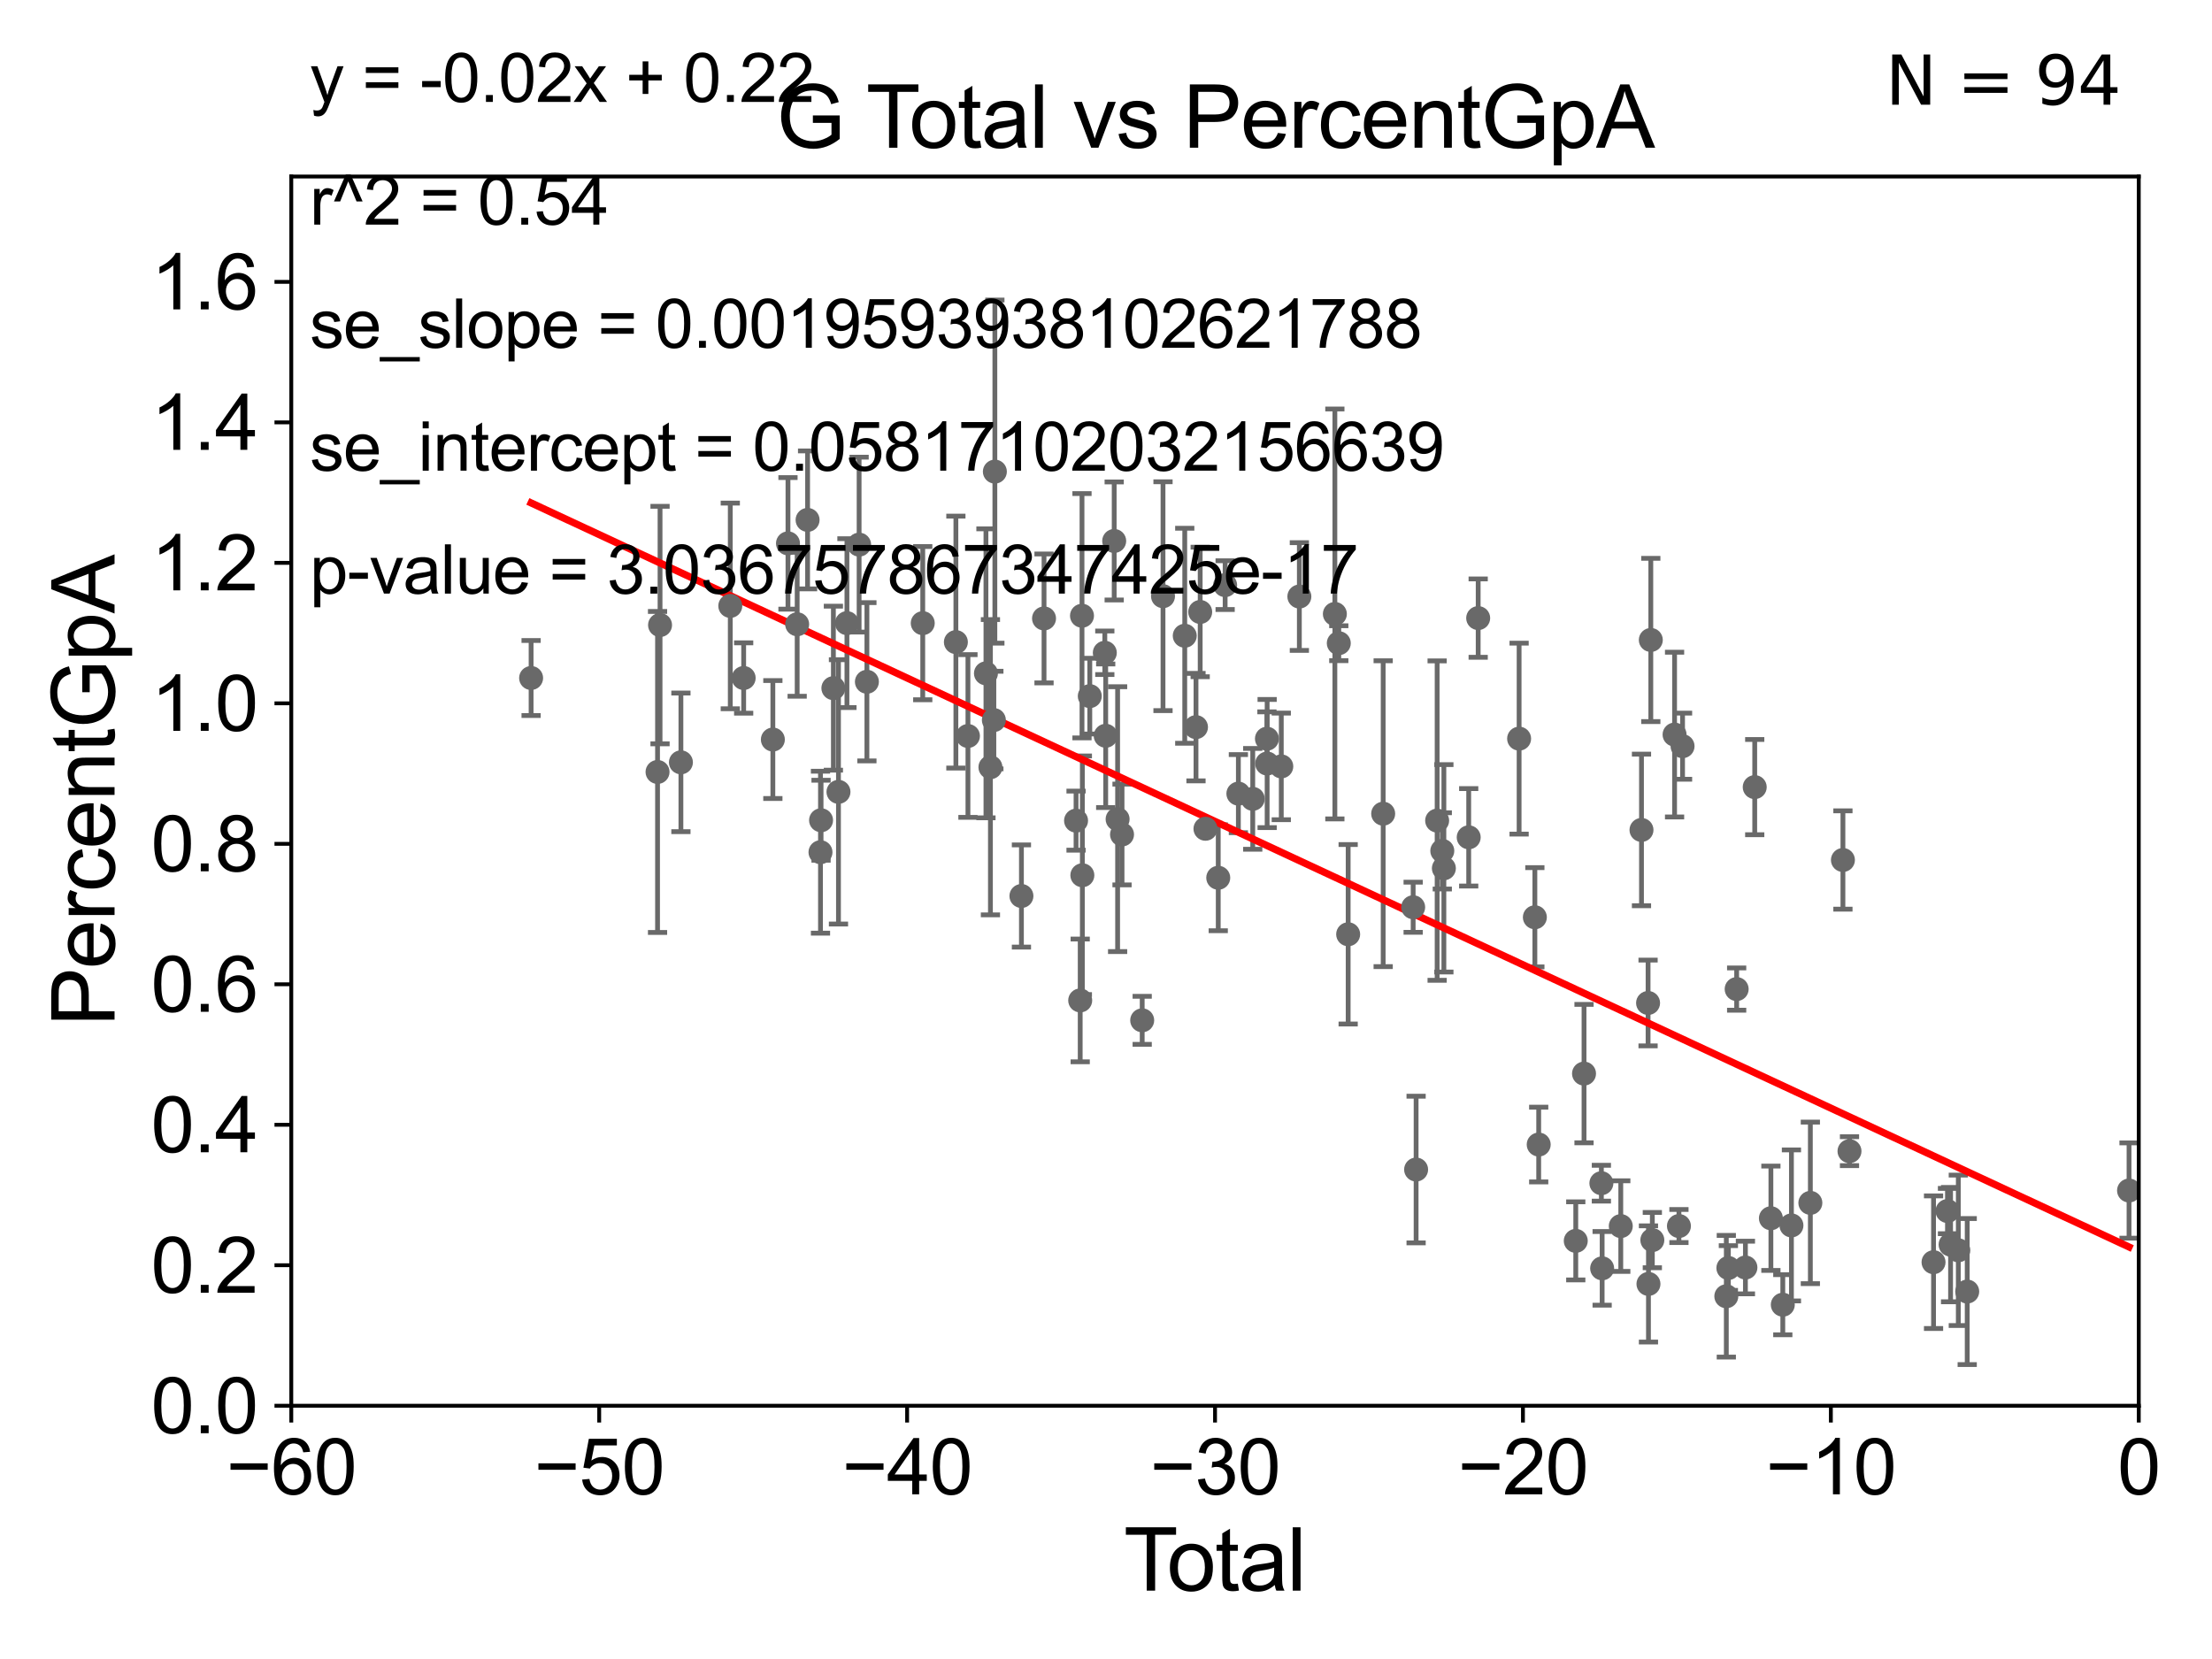 <?xml version="1.0" encoding="utf-8" standalone="no"?>
<!DOCTYPE svg PUBLIC "-//W3C//DTD SVG 1.1//EN"
  "http://www.w3.org/Graphics/SVG/1.1/DTD/svg11.dtd">
<svg xmlns:xlink="http://www.w3.org/1999/xlink" width="460.8pt" height="345.6pt" viewBox="0 0 460.8 345.6" xmlns="http://www.w3.org/2000/svg" version="1.1">
 <defs>
  <style type="text/css">*{stroke-linejoin: round; stroke-linecap: butt}</style>
 </defs>
 <g id="figure_1">
  <g id="patch_1">
   <path d="M 0 345.6 
L 460.8 345.6 
L 460.8 0 
L 0 0 
z
" style="fill: #ffffff"/>
  </g>
  <g id="axes_1">
   <g id="patch_2">
    <path d="M 60.68 292.84 
L 445.545 292.84 
L 445.545 36.775 
L 60.68 36.775 
z
" style="fill: #ffffff"/>
   </g>
   <g id="PathCollection_1">
    <defs>
     <path id="m165fa91e68" d="M 0 1.118 
C 0.297 1.118 0.581 1 0.791 0.791 
C 1 0.581 1.118 0.297 1.118 0 
C 1.118 -0.297 1 -0.581 0.791 -0.791 
C 0.581 -1 0.297 -1.118 0 -1.118 
C -0.297 -1.118 -0.581 -1 -0.791 -0.791 
C -1 -0.581 -1.118 -0.297 -1.118 0 
C -1.118 0.297 -1 0.581 -0.791 0.791 
C -0.581 1 -0.297 1.118 0 1.118 
z
" style="stroke: #696969"/>
    </defs>
    <g clip-path="url(#p13cecf18c5)">
     <use xlink:href="#m165fa91e68" x="110.639" y="141.24" style="fill: #696969; stroke: #696969"/>
     <use xlink:href="#m165fa91e68" x="333.756" y="264.219" style="fill: #696969; stroke: #696969"/>
     <use xlink:href="#m165fa91e68" x="333.597" y="246.482" style="fill: #696969; stroke: #696969"/>
     <use xlink:href="#m165fa91e68" x="329.981" y="223.65" style="fill: #696969; stroke: #696969"/>
     <use xlink:href="#m165fa91e68" x="328.261" y="258.495" style="fill: #696969; stroke: #696969"/>
     <use xlink:href="#m165fa91e68" x="320.54" y="238.43" style="fill: #696969; stroke: #696969"/>
     <use xlink:href="#m165fa91e68" x="319.74" y="191.082" style="fill: #696969; stroke: #696969"/>
     <use xlink:href="#m165fa91e68" x="316.459" y="153.873" style="fill: #696969; stroke: #696969"/>
     <use xlink:href="#m165fa91e68" x="307.932" y="128.76" style="fill: #696969; stroke: #696969"/>
     <use xlink:href="#m165fa91e68" x="305.958" y="174.428" style="fill: #696969; stroke: #696969"/>
     <use xlink:href="#m165fa91e68" x="300.786" y="180.884" style="fill: #696969; stroke: #696969"/>
     <use xlink:href="#m165fa91e68" x="300.457" y="177.251" style="fill: #696969; stroke: #696969"/>
     <use xlink:href="#m165fa91e68" x="299.383" y="170.946" style="fill: #696969; stroke: #696969"/>
     <use xlink:href="#m165fa91e68" x="295.001" y="243.637" style="fill: #696969; stroke: #696969"/>
     <use xlink:href="#m165fa91e68" x="294.387" y="188.992" style="fill: #696969; stroke: #696969"/>
     <use xlink:href="#m165fa91e68" x="288.141" y="169.507" style="fill: #696969; stroke: #696969"/>
     <use xlink:href="#m165fa91e68" x="280.847" y="194.625" style="fill: #696969; stroke: #696969"/>
     <use xlink:href="#m165fa91e68" x="278.895" y="133.988" style="fill: #696969; stroke: #696969"/>
     <use xlink:href="#m165fa91e68" x="278.077" y="127.898" style="fill: #696969; stroke: #696969"/>
     <use xlink:href="#m165fa91e68" x="270.68" y="124.27" style="fill: #696969; stroke: #696969"/>
     <use xlink:href="#m165fa91e68" x="337.638" y="255.418" style="fill: #696969; stroke: #696969"/>
     <use xlink:href="#m165fa91e68" x="341.952" y="172.893" style="fill: #696969; stroke: #696969"/>
     <use xlink:href="#m165fa91e68" x="343.324" y="208.938" style="fill: #696969; stroke: #696969"/>
     <use xlink:href="#m165fa91e68" x="343.405" y="267.466" style="fill: #696969; stroke: #696969"/>
     <use xlink:href="#m165fa91e68" x="407.952" y="260.463" style="fill: #696969; stroke: #696969"/>
     <use xlink:href="#m165fa91e68" x="406.341" y="259.271" style="fill: #696969; stroke: #696969"/>
     <use xlink:href="#m165fa91e68" x="405.697" y="252.283" style="fill: #696969; stroke: #696969"/>
     <use xlink:href="#m165fa91e68" x="402.792" y="262.939" style="fill: #696969; stroke: #696969"/>
     <use xlink:href="#m165fa91e68" x="385.283" y="239.809" style="fill: #696969; stroke: #696969"/>
     <use xlink:href="#m165fa91e68" x="383.915" y="179.153" style="fill: #696969; stroke: #696969"/>
     <use xlink:href="#m165fa91e68" x="377.131" y="250.581" style="fill: #696969; stroke: #696969"/>
     <use xlink:href="#m165fa91e68" x="373.19" y="255.278" style="fill: #696969; stroke: #696969"/>
     <use xlink:href="#m165fa91e68" x="371.39" y="271.795" style="fill: #696969; stroke: #696969"/>
     <use xlink:href="#m165fa91e68" x="266.915" y="159.655" style="fill: #696969; stroke: #696969"/>
     <use xlink:href="#m165fa91e68" x="368.911" y="253.784" style="fill: #696969; stroke: #696969"/>
     <use xlink:href="#m165fa91e68" x="363.603" y="264.045" style="fill: #696969; stroke: #696969"/>
     <use xlink:href="#m165fa91e68" x="361.778" y="206.043" style="fill: #696969; stroke: #696969"/>
     <use xlink:href="#m165fa91e68" x="360.052" y="264.146" style="fill: #696969; stroke: #696969"/>
     <use xlink:href="#m165fa91e68" x="359.623" y="270.034" style="fill: #696969; stroke: #696969"/>
     <use xlink:href="#m165fa91e68" x="350.507" y="155.446" style="fill: #696969; stroke: #696969"/>
     <use xlink:href="#m165fa91e68" x="349.754" y="255.406" style="fill: #696969; stroke: #696969"/>
     <use xlink:href="#m165fa91e68" x="348.844" y="153.029" style="fill: #696969; stroke: #696969"/>
     <use xlink:href="#m165fa91e68" x="344.211" y="258.335" style="fill: #696969; stroke: #696969"/>
     <use xlink:href="#m165fa91e68" x="343.894" y="133.316" style="fill: #696969; stroke: #696969"/>
     <use xlink:href="#m165fa91e68" x="365.541" y="163.969" style="fill: #696969; stroke: #696969"/>
     <use xlink:href="#m165fa91e68" x="263.969" y="159.059" style="fill: #696969; stroke: #696969"/>
     <use xlink:href="#m165fa91e68" x="263.927" y="153.884" style="fill: #696969; stroke: #696969"/>
     <use xlink:href="#m165fa91e68" x="260.969" y="166.416" style="fill: #696969; stroke: #696969"/>
     <use xlink:href="#m165fa91e68" x="205.391" y="140.27" style="fill: #696969; stroke: #696969"/>
     <use xlink:href="#m165fa91e68" x="201.641" y="153.321" style="fill: #696969; stroke: #696969"/>
     <use xlink:href="#m165fa91e68" x="199.128" y="133.761" style="fill: #696969; stroke: #696969"/>
     <use xlink:href="#m165fa91e68" x="192.225" y="129.815" style="fill: #696969; stroke: #696969"/>
     <use xlink:href="#m165fa91e68" x="180.592" y="142.026" style="fill: #696969; stroke: #696969"/>
     <use xlink:href="#m165fa91e68" x="178.97" y="113.457" style="fill: #696969; stroke: #696969"/>
     <use xlink:href="#m165fa91e68" x="176.432" y="129.809" style="fill: #696969; stroke: #696969"/>
     <use xlink:href="#m165fa91e68" x="174.669" y="164.96" style="fill: #696969; stroke: #696969"/>
     <use xlink:href="#m165fa91e68" x="173.61" y="143.356" style="fill: #696969; stroke: #696969"/>
     <use xlink:href="#m165fa91e68" x="206.325" y="159.824" style="fill: #696969; stroke: #696969"/>
     <use xlink:href="#m165fa91e68" x="171.041" y="170.873" style="fill: #696969; stroke: #696969"/>
     <use xlink:href="#m165fa91e68" x="168.235" y="108.307" style="fill: #696969; stroke: #696969"/>
     <use xlink:href="#m165fa91e68" x="166.065" y="130.045" style="fill: #696969; stroke: #696969"/>
     <use xlink:href="#m165fa91e68" x="164.15" y="113.195" style="fill: #696969; stroke: #696969"/>
     <use xlink:href="#m165fa91e68" x="161.001" y="154.059" style="fill: #696969; stroke: #696969"/>
     <use xlink:href="#m165fa91e68" x="154.919" y="141.241" style="fill: #696969; stroke: #696969"/>
     <use xlink:href="#m165fa91e68" x="152.132" y="126.225" style="fill: #696969; stroke: #696969"/>
     <use xlink:href="#m165fa91e68" x="141.847" y="158.81" style="fill: #696969; stroke: #696969"/>
     <use xlink:href="#m165fa91e68" x="137.5" y="130.211" style="fill: #696969; stroke: #696969"/>
     <use xlink:href="#m165fa91e68" x="136.978" y="160.814" style="fill: #696969; stroke: #696969"/>
     <use xlink:href="#m165fa91e68" x="170.923" y="177.53" style="fill: #696969; stroke: #696969"/>
     <use xlink:href="#m165fa91e68" x="409.807" y="269.055" style="fill: #696969; stroke: #696969"/>
     <use xlink:href="#m165fa91e68" x="207.04" y="150.001" style="fill: #696969; stroke: #696969"/>
     <use xlink:href="#m165fa91e68" x="212.782" y="186.652" style="fill: #696969; stroke: #696969"/>
     <use xlink:href="#m165fa91e68" x="257.977" y="165.328" style="fill: #696969; stroke: #696969"/>
     <use xlink:href="#m165fa91e68" x="255.218" y="121.894" style="fill: #696969; stroke: #696969"/>
     <use xlink:href="#m165fa91e68" x="253.783" y="182.855" style="fill: #696969; stroke: #696969"/>
     <use xlink:href="#m165fa91e68" x="251.12" y="172.647" style="fill: #696969; stroke: #696969"/>
     <use xlink:href="#m165fa91e68" x="250.021" y="127.485" style="fill: #696969; stroke: #696969"/>
     <use xlink:href="#m165fa91e68" x="249.147" y="151.474" style="fill: #696969; stroke: #696969"/>
     <use xlink:href="#m165fa91e68" x="246.805" y="132.439" style="fill: #696969; stroke: #696969"/>
     <use xlink:href="#m165fa91e68" x="242.276" y="124.199" style="fill: #696969; stroke: #696969"/>
     <use xlink:href="#m165fa91e68" x="237.94" y="212.55" style="fill: #696969; stroke: #696969"/>
     <use xlink:href="#m165fa91e68" x="207.249" y="98.244" style="fill: #696969; stroke: #696969"/>
     <use xlink:href="#m165fa91e68" x="233.739" y="173.84" style="fill: #696969; stroke: #696969"/>
     <use xlink:href="#m165fa91e68" x="232.107" y="112.694" style="fill: #696969; stroke: #696969"/>
     <use xlink:href="#m165fa91e68" x="230.338" y="153.276" style="fill: #696969; stroke: #696969"/>
     <use xlink:href="#m165fa91e68" x="230.153" y="135.984" style="fill: #696969; stroke: #696969"/>
     <use xlink:href="#m165fa91e68" x="227.023" y="145.017" style="fill: #696969; stroke: #696969"/>
     <use xlink:href="#m165fa91e68" x="225.474" y="182.332" style="fill: #696969; stroke: #696969"/>
     <use xlink:href="#m165fa91e68" x="225.4" y="128.271" style="fill: #696969; stroke: #696969"/>
     <use xlink:href="#m165fa91e68" x="225.026" y="208.407" style="fill: #696969; stroke: #696969"/>
     <use xlink:href="#m165fa91e68" x="224.162" y="170.955" style="fill: #696969; stroke: #696969"/>
     <use xlink:href="#m165fa91e68" x="217.491" y="128.83" style="fill: #696969; stroke: #696969"/>
     <use xlink:href="#m165fa91e68" x="232.819" y="170.644" style="fill: #696969; stroke: #696969"/>
     <use xlink:href="#m165fa91e68" x="443.518" y="248.006" style="fill: #696969; stroke: #696969"/>
    </g>
   </g>
   <g id="matplotlib.axis_1">
    <g id="xtick_1">
     <g id="line2d_1">
      <defs>
       <path id="m9ca85ed1c9" d="M 0 0 
L 0 3.5 
" style="stroke: #000000; stroke-width: 0.8"/>
      </defs>
      <g>
       <use xlink:href="#m9ca85ed1c9" x="60.68" y="292.84" style="stroke: #000000; stroke-width: 0.8"/>
      </g>
     </g>
     <g id="text_1">
      <!-- −60 -->
      <g transform="translate(47.11 311.293)scale(0.16 -0.16)">
       <defs>
        <path id="ArialMT-2212" d="M 3381 1997 
L 356 1997 
L 356 2522 
L 3381 2522 
L 3381 1997 
z
" transform="scale(0.016)"/>
        <path id="ArialMT-36" d="M 3184 3459 
L 2625 3416 
Q 2550 3747 2413 3897 
Q 2184 4138 1850 4138 
Q 1581 4138 1378 3988 
Q 1113 3794 959 3422 
Q 806 3050 800 2363 
Q 1003 2672 1297 2822 
Q 1591 2972 1913 2972 
Q 2475 2972 2870 2558 
Q 3266 2144 3266 1488 
Q 3266 1056 3080 686 
Q 2894 316 2569 119 
Q 2244 -78 1831 -78 
Q 1128 -78 684 439 
Q 241 956 241 2144 
Q 241 3472 731 4075 
Q 1159 4600 1884 4600 
Q 2425 4600 2770 4297 
Q 3116 3994 3184 3459 
z
M 888 1484 
Q 888 1194 1011 928 
Q 1134 663 1356 523 
Q 1578 384 1822 384 
Q 2178 384 2434 671 
Q 2691 959 2691 1453 
Q 2691 1928 2437 2201 
Q 2184 2475 1800 2475 
Q 1419 2475 1153 2201 
Q 888 1928 888 1484 
z
" transform="scale(0.016)"/>
        <path id="ArialMT-30" d="M 266 2259 
Q 266 3072 433 3567 
Q 600 4063 929 4331 
Q 1259 4600 1759 4600 
Q 2128 4600 2406 4451 
Q 2684 4303 2865 4023 
Q 3047 3744 3150 3342 
Q 3253 2941 3253 2259 
Q 3253 1453 3087 958 
Q 2922 463 2592 192 
Q 2263 -78 1759 -78 
Q 1097 -78 719 397 
Q 266 969 266 2259 
z
M 844 2259 
Q 844 1131 1108 757 
Q 1372 384 1759 384 
Q 2147 384 2411 759 
Q 2675 1134 2675 2259 
Q 2675 3391 2411 3762 
Q 2147 4134 1753 4134 
Q 1366 4134 1134 3806 
Q 844 3388 844 2259 
z
" transform="scale(0.016)"/>
       </defs>
       <use xlink:href="#ArialMT-2212"/>
       <use xlink:href="#ArialMT-36" x="58.398"/>
       <use xlink:href="#ArialMT-30" x="114.014"/>
      </g>
     </g>
    </g>
    <g id="xtick_2">
     <g id="line2d_2">
      <g>
       <use xlink:href="#m9ca85ed1c9" x="124.824" y="292.84" style="stroke: #000000; stroke-width: 0.8"/>
      </g>
     </g>
     <g id="text_2">
      <!-- −50 -->
      <g transform="translate(111.254 311.293)scale(0.16 -0.16)">
       <defs>
        <path id="ArialMT-35" d="M 266 1200 
L 856 1250 
Q 922 819 1161 601 
Q 1400 384 1738 384 
Q 2144 384 2425 690 
Q 2706 997 2706 1503 
Q 2706 1984 2436 2262 
Q 2166 2541 1728 2541 
Q 1456 2541 1237 2417 
Q 1019 2294 894 2097 
L 366 2166 
L 809 4519 
L 3088 4519 
L 3088 3981 
L 1259 3981 
L 1013 2750 
Q 1425 3038 1878 3038 
Q 2478 3038 2890 2622 
Q 3303 2206 3303 1553 
Q 3303 931 2941 478 
Q 2500 -78 1738 -78 
Q 1113 -78 717 272 
Q 322 622 266 1200 
z
" transform="scale(0.016)"/>
       </defs>
       <use xlink:href="#ArialMT-2212"/>
       <use xlink:href="#ArialMT-35" x="58.398"/>
       <use xlink:href="#ArialMT-30" x="114.014"/>
      </g>
     </g>
    </g>
    <g id="xtick_3">
     <g id="line2d_3">
      <g>
       <use xlink:href="#m9ca85ed1c9" x="188.968" y="292.84" style="stroke: #000000; stroke-width: 0.8"/>
      </g>
     </g>
     <g id="text_3">
      <!-- −40 -->
      <g transform="translate(175.398 311.293)scale(0.16 -0.16)">
       <defs>
        <path id="ArialMT-34" d="M 2069 0 
L 2069 1097 
L 81 1097 
L 81 1613 
L 2172 4581 
L 2631 4581 
L 2631 1613 
L 3250 1613 
L 3250 1097 
L 2631 1097 
L 2631 0 
L 2069 0 
z
M 2069 1613 
L 2069 3678 
L 634 1613 
L 2069 1613 
z
" transform="scale(0.016)"/>
       </defs>
       <use xlink:href="#ArialMT-2212"/>
       <use xlink:href="#ArialMT-34" x="58.398"/>
       <use xlink:href="#ArialMT-30" x="114.014"/>
      </g>
     </g>
    </g>
    <g id="xtick_4">
     <g id="line2d_4">
      <g>
       <use xlink:href="#m9ca85ed1c9" x="253.113" y="292.84" style="stroke: #000000; stroke-width: 0.8"/>
      </g>
     </g>
     <g id="text_4">
      <!-- −30 -->
      <g transform="translate(239.542 311.293)scale(0.16 -0.16)">
       <defs>
        <path id="ArialMT-33" d="M 269 1209 
L 831 1284 
Q 928 806 1161 595 
Q 1394 384 1728 384 
Q 2125 384 2398 659 
Q 2672 934 2672 1341 
Q 2672 1728 2419 1979 
Q 2166 2231 1775 2231 
Q 1616 2231 1378 2169 
L 1441 2663 
Q 1497 2656 1531 2656 
Q 1891 2656 2178 2843 
Q 2466 3031 2466 3422 
Q 2466 3731 2256 3934 
Q 2047 4138 1716 4138 
Q 1388 4138 1169 3931 
Q 950 3725 888 3313 
L 325 3413 
Q 428 3978 793 4289 
Q 1159 4600 1703 4600 
Q 2078 4600 2393 4439 
Q 2709 4278 2876 4000 
Q 3044 3722 3044 3409 
Q 3044 3113 2884 2869 
Q 2725 2625 2413 2481 
Q 2819 2388 3044 2092 
Q 3269 1797 3269 1353 
Q 3269 753 2831 336 
Q 2394 -81 1725 -81 
Q 1122 -81 723 278 
Q 325 638 269 1209 
z
" transform="scale(0.016)"/>
       </defs>
       <use xlink:href="#ArialMT-2212"/>
       <use xlink:href="#ArialMT-33" x="58.398"/>
       <use xlink:href="#ArialMT-30" x="114.014"/>
      </g>
     </g>
    </g>
    <g id="xtick_5">
     <g id="line2d_5">
      <g>
       <use xlink:href="#m9ca85ed1c9" x="317.257" y="292.84" style="stroke: #000000; stroke-width: 0.8"/>
      </g>
     </g>
     <g id="text_5">
      <!-- −20 -->
      <g transform="translate(303.687 311.293)scale(0.16 -0.16)">
       <defs>
        <path id="ArialMT-32" d="M 3222 541 
L 3222 0 
L 194 0 
Q 188 203 259 391 
Q 375 700 629 1000 
Q 884 1300 1366 1694 
Q 2113 2306 2375 2664 
Q 2638 3022 2638 3341 
Q 2638 3675 2398 3904 
Q 2159 4134 1775 4134 
Q 1369 4134 1125 3890 
Q 881 3647 878 3216 
L 300 3275 
Q 359 3922 746 4261 
Q 1134 4600 1788 4600 
Q 2447 4600 2831 4234 
Q 3216 3869 3216 3328 
Q 3216 3053 3103 2787 
Q 2991 2522 2730 2228 
Q 2469 1934 1863 1422 
Q 1356 997 1212 845 
Q 1069 694 975 541 
L 3222 541 
z
" transform="scale(0.016)"/>
       </defs>
       <use xlink:href="#ArialMT-2212"/>
       <use xlink:href="#ArialMT-32" x="58.398"/>
       <use xlink:href="#ArialMT-30" x="114.014"/>
      </g>
     </g>
    </g>
    <g id="xtick_6">
     <g id="line2d_6">
      <g>
       <use xlink:href="#m9ca85ed1c9" x="381.401" y="292.84" style="stroke: #000000; stroke-width: 0.8"/>
      </g>
     </g>
     <g id="text_6">
      <!-- −10 -->
      <g transform="translate(367.831 311.293)scale(0.16 -0.16)">
       <defs>
        <path id="ArialMT-31" d="M 2384 0 
L 1822 0 
L 1822 3584 
Q 1619 3391 1289 3197 
Q 959 3003 697 2906 
L 697 3450 
Q 1169 3672 1522 3987 
Q 1875 4303 2022 4600 
L 2384 4600 
L 2384 0 
z
" transform="scale(0.016)"/>
       </defs>
       <use xlink:href="#ArialMT-2212"/>
       <use xlink:href="#ArialMT-31" x="58.398"/>
       <use xlink:href="#ArialMT-30" x="114.014"/>
      </g>
     </g>
    </g>
    <g id="xtick_7">
     <g id="line2d_7">
      <g>
       <use xlink:href="#m9ca85ed1c9" x="445.545" y="292.84" style="stroke: #000000; stroke-width: 0.8"/>
      </g>
     </g>
     <g id="text_7">
      <!-- 0 -->
      <g transform="translate(441.096 311.293)scale(0.16 -0.16)">
       <use xlink:href="#ArialMT-30"/>
      </g>
     </g>
    </g>
    <g id="text_8">
     <!-- Total -->
     <g transform="translate(234.107 331.357)scale(0.18 -0.18)">
      <defs>
       <path id="ArialMT-54" d="M 1659 0 
L 1659 4041 
L 150 4041 
L 150 4581 
L 3781 4581 
L 3781 4041 
L 2266 4041 
L 2266 0 
L 1659 0 
z
" transform="scale(0.016)"/>
       <path id="ArialMT-6f" d="M 213 1659 
Q 213 2581 725 3025 
Q 1153 3394 1769 3394 
Q 2453 3394 2887 2945 
Q 3322 2497 3322 1706 
Q 3322 1066 3130 698 
Q 2938 331 2570 128 
Q 2203 -75 1769 -75 
Q 1072 -75 642 372 
Q 213 819 213 1659 
z
M 791 1659 
Q 791 1022 1069 705 
Q 1347 388 1769 388 
Q 2188 388 2466 706 
Q 2744 1025 2744 1678 
Q 2744 2294 2464 2611 
Q 2184 2928 1769 2928 
Q 1347 2928 1069 2612 
Q 791 2297 791 1659 
z
" transform="scale(0.016)"/>
       <path id="ArialMT-74" d="M 1650 503 
L 1731 6 
Q 1494 -44 1306 -44 
Q 1000 -44 831 53 
Q 663 150 594 308 
Q 525 466 525 972 
L 525 2881 
L 113 2881 
L 113 3319 
L 525 3319 
L 525 4141 
L 1084 4478 
L 1084 3319 
L 1650 3319 
L 1650 2881 
L 1084 2881 
L 1084 941 
Q 1084 700 1114 631 
Q 1144 563 1211 522 
Q 1278 481 1403 481 
Q 1497 481 1650 503 
z
" transform="scale(0.016)"/>
       <path id="ArialMT-61" d="M 2588 409 
Q 2275 144 1986 34 
Q 1697 -75 1366 -75 
Q 819 -75 525 192 
Q 231 459 231 875 
Q 231 1119 342 1320 
Q 453 1522 633 1644 
Q 813 1766 1038 1828 
Q 1203 1872 1538 1913 
Q 2219 1994 2541 2106 
Q 2544 2222 2544 2253 
Q 2544 2597 2384 2738 
Q 2169 2928 1744 2928 
Q 1347 2928 1158 2789 
Q 969 2650 878 2297 
L 328 2372 
Q 403 2725 575 2942 
Q 747 3159 1072 3276 
Q 1397 3394 1825 3394 
Q 2250 3394 2515 3294 
Q 2781 3194 2906 3042 
Q 3031 2891 3081 2659 
Q 3109 2516 3109 2141 
L 3109 1391 
Q 3109 606 3145 398 
Q 3181 191 3288 0 
L 2700 0 
Q 2613 175 2588 409 
z
M 2541 1666 
Q 2234 1541 1622 1453 
Q 1275 1403 1131 1340 
Q 988 1278 909 1158 
Q 831 1038 831 891 
Q 831 666 1001 516 
Q 1172 366 1500 366 
Q 1825 366 2078 508 
Q 2331 650 2450 897 
Q 2541 1088 2541 1459 
L 2541 1666 
z
" transform="scale(0.016)"/>
       <path id="ArialMT-6c" d="M 409 0 
L 409 4581 
L 972 4581 
L 972 0 
L 409 0 
z
" transform="scale(0.016)"/>
      </defs>
      <use xlink:href="#ArialMT-54"/>
      <use xlink:href="#ArialMT-6f" x="49.959"/>
      <use xlink:href="#ArialMT-74" x="105.574"/>
      <use xlink:href="#ArialMT-61" x="133.357"/>
      <use xlink:href="#ArialMT-6c" x="188.973"/>
     </g>
    </g>
   </g>
   <g id="matplotlib.axis_2">
    <g id="ytick_1">
     <g id="line2d_8">
      <defs>
       <path id="m84ad53b295" d="M 0 0 
L -3.5 0 
" style="stroke: #000000; stroke-width: 0.8"/>
      </defs>
      <g>
       <use xlink:href="#m84ad53b295" x="60.68" y="292.84" style="stroke: #000000; stroke-width: 0.8"/>
      </g>
     </g>
     <g id="text_9">
      <!-- 0.0 -->
      <g transform="translate(31.44 298.566)scale(0.16 -0.16)">
       <defs>
        <path id="ArialMT-2e" d="M 581 0 
L 581 641 
L 1222 641 
L 1222 0 
L 581 0 
z
" transform="scale(0.016)"/>
       </defs>
       <use xlink:href="#ArialMT-30"/>
       <use xlink:href="#ArialMT-2e" x="55.615"/>
       <use xlink:href="#ArialMT-30" x="83.398"/>
      </g>
     </g>
    </g>
    <g id="ytick_2">
     <g id="line2d_9">
      <g>
       <use xlink:href="#m84ad53b295" x="60.68" y="263.575" style="stroke: #000000; stroke-width: 0.8"/>
      </g>
     </g>
     <g id="text_10">
      <!-- 0.2 -->
      <g transform="translate(31.44 269.302)scale(0.16 -0.16)">
       <use xlink:href="#ArialMT-30"/>
       <use xlink:href="#ArialMT-2e" x="55.615"/>
       <use xlink:href="#ArialMT-32" x="83.398"/>
      </g>
     </g>
    </g>
    <g id="ytick_3">
     <g id="line2d_10">
      <g>
       <use xlink:href="#m84ad53b295" x="60.68" y="234.311" style="stroke: #000000; stroke-width: 0.8"/>
      </g>
     </g>
     <g id="text_11">
      <!-- 0.4 -->
      <g transform="translate(31.44 240.037)scale(0.16 -0.16)">
       <use xlink:href="#ArialMT-30"/>
       <use xlink:href="#ArialMT-2e" x="55.615"/>
       <use xlink:href="#ArialMT-34" x="83.398"/>
      </g>
     </g>
    </g>
    <g id="ytick_4">
     <g id="line2d_11">
      <g>
       <use xlink:href="#m84ad53b295" x="60.68" y="205.046" style="stroke: #000000; stroke-width: 0.8"/>
      </g>
     </g>
     <g id="text_12">
      <!-- 0.6 -->
      <g transform="translate(31.44 210.772)scale(0.16 -0.16)">
       <use xlink:href="#ArialMT-30"/>
       <use xlink:href="#ArialMT-2e" x="55.615"/>
       <use xlink:href="#ArialMT-36" x="83.398"/>
      </g>
     </g>
    </g>
    <g id="ytick_5">
     <g id="line2d_12">
      <g>
       <use xlink:href="#m84ad53b295" x="60.68" y="175.782" style="stroke: #000000; stroke-width: 0.8"/>
      </g>
     </g>
     <g id="text_13">
      <!-- 0.8 -->
      <g transform="translate(31.44 181.508)scale(0.16 -0.16)">
       <defs>
        <path id="ArialMT-38" d="M 1131 2484 
Q 781 2613 612 2850 
Q 444 3088 444 3419 
Q 444 3919 803 4259 
Q 1163 4600 1759 4600 
Q 2359 4600 2725 4251 
Q 3091 3903 3091 3403 
Q 3091 3084 2923 2848 
Q 2756 2613 2416 2484 
Q 2838 2347 3058 2040 
Q 3278 1734 3278 1309 
Q 3278 722 2862 322 
Q 2447 -78 1769 -78 
Q 1091 -78 675 323 
Q 259 725 259 1325 
Q 259 1772 486 2073 
Q 713 2375 1131 2484 
z
M 1019 3438 
Q 1019 3113 1228 2906 
Q 1438 2700 1772 2700 
Q 2097 2700 2305 2904 
Q 2513 3109 2513 3406 
Q 2513 3716 2298 3927 
Q 2084 4138 1766 4138 
Q 1444 4138 1231 3931 
Q 1019 3725 1019 3438 
z
M 838 1322 
Q 838 1081 952 856 
Q 1066 631 1291 507 
Q 1516 384 1775 384 
Q 2178 384 2440 643 
Q 2703 903 2703 1303 
Q 2703 1709 2433 1975 
Q 2163 2241 1756 2241 
Q 1359 2241 1098 1978 
Q 838 1716 838 1322 
z
" transform="scale(0.016)"/>
       </defs>
       <use xlink:href="#ArialMT-30"/>
       <use xlink:href="#ArialMT-2e" x="55.615"/>
       <use xlink:href="#ArialMT-38" x="83.398"/>
      </g>
     </g>
    </g>
    <g id="ytick_6">
     <g id="line2d_13">
      <g>
       <use xlink:href="#m84ad53b295" x="60.68" y="146.517" style="stroke: #000000; stroke-width: 0.8"/>
      </g>
     </g>
     <g id="text_14">
      <!-- 1.0 -->
      <g transform="translate(31.44 152.243)scale(0.16 -0.16)">
       <use xlink:href="#ArialMT-31"/>
       <use xlink:href="#ArialMT-2e" x="55.615"/>
       <use xlink:href="#ArialMT-30" x="83.398"/>
      </g>
     </g>
    </g>
    <g id="ytick_7">
     <g id="line2d_14">
      <g>
       <use xlink:href="#m84ad53b295" x="60.68" y="117.252" style="stroke: #000000; stroke-width: 0.8"/>
      </g>
     </g>
     <g id="text_15">
      <!-- 1.2 -->
      <g transform="translate(31.44 122.979)scale(0.16 -0.16)">
       <use xlink:href="#ArialMT-31"/>
       <use xlink:href="#ArialMT-2e" x="55.615"/>
       <use xlink:href="#ArialMT-32" x="83.398"/>
      </g>
     </g>
    </g>
    <g id="ytick_8">
     <g id="line2d_15">
      <g>
       <use xlink:href="#m84ad53b295" x="60.68" y="87.988" style="stroke: #000000; stroke-width: 0.8"/>
      </g>
     </g>
     <g id="text_16">
      <!-- 1.4 -->
      <g transform="translate(31.44 93.714)scale(0.16 -0.16)">
       <use xlink:href="#ArialMT-31"/>
       <use xlink:href="#ArialMT-2e" x="55.615"/>
       <use xlink:href="#ArialMT-34" x="83.398"/>
      </g>
     </g>
    </g>
    <g id="ytick_9">
     <g id="line2d_16">
      <g>
       <use xlink:href="#m84ad53b295" x="60.68" y="58.723" style="stroke: #000000; stroke-width: 0.8"/>
      </g>
     </g>
     <g id="text_17">
      <!-- 1.6 -->
      <g transform="translate(31.44 64.45)scale(0.16 -0.16)">
       <use xlink:href="#ArialMT-31"/>
       <use xlink:href="#ArialMT-2e" x="55.615"/>
       <use xlink:href="#ArialMT-36" x="83.398"/>
      </g>
     </g>
    </g>
    <g id="text_18">
     <!-- PercentGpA -->
     <g transform="translate(23.863 213.831)rotate(-90)scale(0.18 -0.18)">
      <defs>
       <path id="ArialMT-50" d="M 494 0 
L 494 4581 
L 2222 4581 
Q 2678 4581 2919 4538 
Q 3256 4481 3484 4323 
Q 3713 4166 3852 3881 
Q 3991 3597 3991 3256 
Q 3991 2672 3619 2267 
Q 3247 1863 2275 1863 
L 1100 1863 
L 1100 0 
L 494 0 
z
M 1100 2403 
L 2284 2403 
Q 2872 2403 3119 2622 
Q 3366 2841 3366 3238 
Q 3366 3525 3220 3729 
Q 3075 3934 2838 4000 
Q 2684 4041 2272 4041 
L 1100 4041 
L 1100 2403 
z
" transform="scale(0.016)"/>
       <path id="ArialMT-65" d="M 2694 1069 
L 3275 997 
Q 3138 488 2766 206 
Q 2394 -75 1816 -75 
Q 1088 -75 661 373 
Q 234 822 234 1631 
Q 234 2469 665 2931 
Q 1097 3394 1784 3394 
Q 2450 3394 2872 2941 
Q 3294 2488 3294 1666 
Q 3294 1616 3291 1516 
L 816 1516 
Q 847 969 1125 678 
Q 1403 388 1819 388 
Q 2128 388 2347 550 
Q 2566 713 2694 1069 
z
M 847 1978 
L 2700 1978 
Q 2663 2397 2488 2606 
Q 2219 2931 1791 2931 
Q 1403 2931 1139 2672 
Q 875 2413 847 1978 
z
" transform="scale(0.016)"/>
       <path id="ArialMT-72" d="M 416 0 
L 416 3319 
L 922 3319 
L 922 2816 
Q 1116 3169 1280 3281 
Q 1444 3394 1641 3394 
Q 1925 3394 2219 3213 
L 2025 2691 
Q 1819 2813 1613 2813 
Q 1428 2813 1281 2702 
Q 1134 2591 1072 2394 
Q 978 2094 978 1738 
L 978 0 
L 416 0 
z
" transform="scale(0.016)"/>
       <path id="ArialMT-63" d="M 2588 1216 
L 3141 1144 
Q 3050 572 2676 248 
Q 2303 -75 1759 -75 
Q 1078 -75 664 370 
Q 250 816 250 1647 
Q 250 2184 428 2587 
Q 606 2991 970 3192 
Q 1334 3394 1763 3394 
Q 2303 3394 2647 3120 
Q 2991 2847 3088 2344 
L 2541 2259 
Q 2463 2594 2264 2762 
Q 2066 2931 1784 2931 
Q 1359 2931 1093 2626 
Q 828 2322 828 1663 
Q 828 994 1084 691 
Q 1341 388 1753 388 
Q 2084 388 2306 591 
Q 2528 794 2588 1216 
z
" transform="scale(0.016)"/>
       <path id="ArialMT-6e" d="M 422 0 
L 422 3319 
L 928 3319 
L 928 2847 
Q 1294 3394 1984 3394 
Q 2284 3394 2536 3286 
Q 2788 3178 2913 3003 
Q 3038 2828 3088 2588 
Q 3119 2431 3119 2041 
L 3119 0 
L 2556 0 
L 2556 2019 
Q 2556 2363 2490 2533 
Q 2425 2703 2258 2804 
Q 2091 2906 1866 2906 
Q 1506 2906 1245 2678 
Q 984 2450 984 1813 
L 984 0 
L 422 0 
z
" transform="scale(0.016)"/>
       <path id="ArialMT-47" d="M 2638 1797 
L 2638 2334 
L 4578 2338 
L 4578 638 
Q 4131 281 3656 101 
Q 3181 -78 2681 -78 
Q 2006 -78 1454 211 
Q 903 500 622 1047 
Q 341 1594 341 2269 
Q 341 2938 620 3517 
Q 900 4097 1425 4378 
Q 1950 4659 2634 4659 
Q 3131 4659 3532 4498 
Q 3934 4338 4162 4050 
Q 4391 3763 4509 3300 
L 3963 3150 
Q 3859 3500 3706 3700 
Q 3553 3900 3268 4020 
Q 2984 4141 2638 4141 
Q 2222 4141 1919 4014 
Q 1616 3888 1430 3681 
Q 1244 3475 1141 3228 
Q 966 2803 966 2306 
Q 966 1694 1177 1281 
Q 1388 869 1791 669 
Q 2194 469 2647 469 
Q 3041 469 3416 620 
Q 3791 772 3984 944 
L 3984 1797 
L 2638 1797 
z
" transform="scale(0.016)"/>
       <path id="ArialMT-70" d="M 422 -1272 
L 422 3319 
L 934 3319 
L 934 2888 
Q 1116 3141 1344 3267 
Q 1572 3394 1897 3394 
Q 2322 3394 2647 3175 
Q 2972 2956 3137 2557 
Q 3303 2159 3303 1684 
Q 3303 1175 3120 767 
Q 2938 359 2589 142 
Q 2241 -75 1856 -75 
Q 1575 -75 1351 44 
Q 1128 163 984 344 
L 984 -1272 
L 422 -1272 
z
M 931 1641 
Q 931 1000 1190 694 
Q 1450 388 1819 388 
Q 2194 388 2461 705 
Q 2728 1022 2728 1688 
Q 2728 2322 2467 2637 
Q 2206 2953 1844 2953 
Q 1484 2953 1207 2617 
Q 931 2281 931 1641 
z
" transform="scale(0.016)"/>
       <path id="ArialMT-41" d="M -9 0 
L 1750 4581 
L 2403 4581 
L 4278 0 
L 3588 0 
L 3053 1388 
L 1138 1388 
L 634 0 
L -9 0 
z
M 1313 1881 
L 2866 1881 
L 2388 3150 
Q 2169 3728 2063 4100 
Q 1975 3659 1816 3225 
L 1313 1881 
z
" transform="scale(0.016)"/>
      </defs>
      <use xlink:href="#ArialMT-50"/>
      <use xlink:href="#ArialMT-65" x="66.699"/>
      <use xlink:href="#ArialMT-72" x="122.314"/>
      <use xlink:href="#ArialMT-63" x="155.615"/>
      <use xlink:href="#ArialMT-65" x="205.615"/>
      <use xlink:href="#ArialMT-6e" x="261.23"/>
      <use xlink:href="#ArialMT-74" x="316.846"/>
      <use xlink:href="#ArialMT-47" x="344.629"/>
      <use xlink:href="#ArialMT-70" x="422.412"/>
      <use xlink:href="#ArialMT-41" x="478.027"/>
     </g>
    </g>
   </g>
   <g id="LineCollection_1">
    <path d="M 110.639 149.056 
L 110.639 133.425 
" clip-path="url(#p13cecf18c5)" style="fill: none; stroke: #696969"/>
    <path d="M 333.756 271.889 
L 333.756 256.548 
" clip-path="url(#p13cecf18c5)" style="fill: none; stroke: #696969"/>
    <path d="M 333.597 250.215 
L 333.597 242.748 
" clip-path="url(#p13cecf18c5)" style="fill: none; stroke: #696969"/>
    <path d="M 329.981 238.066 
L 329.981 209.234 
" clip-path="url(#p13cecf18c5)" style="fill: none; stroke: #696969"/>
    <path d="M 328.261 266.629 
L 328.261 250.361 
" clip-path="url(#p13cecf18c5)" style="fill: none; stroke: #696969"/>
    <path d="M 320.54 246.215 
L 320.54 230.645 
" clip-path="url(#p13cecf18c5)" style="fill: none; stroke: #696969"/>
    <path d="M 319.74 201.42 
L 319.74 180.744 
" clip-path="url(#p13cecf18c5)" style="fill: none; stroke: #696969"/>
    <path d="M 316.459 173.761 
L 316.459 133.985 
" clip-path="url(#p13cecf18c5)" style="fill: none; stroke: #696969"/>
    <path d="M 307.932 136.924 
L 307.932 120.597 
" clip-path="url(#p13cecf18c5)" style="fill: none; stroke: #696969"/>
    <path d="M 305.958 184.578 
L 305.958 164.278 
" clip-path="url(#p13cecf18c5)" style="fill: none; stroke: #696969"/>
    <path d="M 300.786 202.485 
L 300.786 159.282 
" clip-path="url(#p13cecf18c5)" style="fill: none; stroke: #696969"/>
    <path d="M 300.457 185.195 
L 300.457 169.307 
" clip-path="url(#p13cecf18c5)" style="fill: none; stroke: #696969"/>
    <path d="M 299.383 204.216 
L 299.383 137.675 
" clip-path="url(#p13cecf18c5)" style="fill: none; stroke: #696969"/>
    <path d="M 295.001 258.912 
L 295.001 228.361 
" clip-path="url(#p13cecf18c5)" style="fill: none; stroke: #696969"/>
    <path d="M 294.387 194.214 
L 294.387 183.77 
" clip-path="url(#p13cecf18c5)" style="fill: none; stroke: #696969"/>
    <path d="M 288.141 201.362 
L 288.141 137.652 
" clip-path="url(#p13cecf18c5)" style="fill: none; stroke: #696969"/>
    <path d="M 280.847 213.318 
L 280.847 175.933 
" clip-path="url(#p13cecf18c5)" style="fill: none; stroke: #696969"/>
    <path d="M 278.895 137.624 
L 278.895 130.353 
" clip-path="url(#p13cecf18c5)" style="fill: none; stroke: #696969"/>
    <path d="M 278.077 170.595 
L 278.077 85.201 
" clip-path="url(#p13cecf18c5)" style="fill: none; stroke: #696969"/>
    <path d="M 270.68 135.492 
L 270.68 113.048 
" clip-path="url(#p13cecf18c5)" style="fill: none; stroke: #696969"/>
    <path d="M 337.638 264.856 
L 337.638 245.979 
" clip-path="url(#p13cecf18c5)" style="fill: none; stroke: #696969"/>
    <path d="M 341.952 188.684 
L 341.952 157.102 
" clip-path="url(#p13cecf18c5)" style="fill: none; stroke: #696969"/>
    <path d="M 343.324 217.872 
L 343.324 200.004 
" clip-path="url(#p13cecf18c5)" style="fill: none; stroke: #696969"/>
    <path d="M 343.405 279.568 
L 343.405 255.365 
" clip-path="url(#p13cecf18c5)" style="fill: none; stroke: #696969"/>
    <path d="M 407.952 276.132 
L 407.952 244.794 
" clip-path="url(#p13cecf18c5)" style="fill: none; stroke: #696969"/>
    <path d="M 406.341 271.182 
L 406.341 247.36 
" clip-path="url(#p13cecf18c5)" style="fill: none; stroke: #696969"/>
    <path d="M 405.697 257 
L 405.697 247.566 
" clip-path="url(#p13cecf18c5)" style="fill: none; stroke: #696969"/>
    <path d="M 402.792 276.751 
L 402.792 249.126 
" clip-path="url(#p13cecf18c5)" style="fill: none; stroke: #696969"/>
    <path d="M 385.283 242.825 
L 385.283 236.793 
" clip-path="url(#p13cecf18c5)" style="fill: none; stroke: #696969"/>
    <path d="M 383.915 189.393 
L 383.915 168.912 
" clip-path="url(#p13cecf18c5)" style="fill: none; stroke: #696969"/>
    <path d="M 377.131 267.408 
L 377.131 233.754 
" clip-path="url(#p13cecf18c5)" style="fill: none; stroke: #696969"/>
    <path d="M 373.19 271.005 
L 373.19 239.552 
" clip-path="url(#p13cecf18c5)" style="fill: none; stroke: #696969"/>
    <path d="M 371.39 278.056 
L 371.39 265.534 
" clip-path="url(#p13cecf18c5)" style="fill: none; stroke: #696969"/>
    <path d="M 266.915 170.762 
L 266.915 148.549 
" clip-path="url(#p13cecf18c5)" style="fill: none; stroke: #696969"/>
    <path d="M 368.911 264.653 
L 368.911 242.914 
" clip-path="url(#p13cecf18c5)" style="fill: none; stroke: #696969"/>
    <path d="M 363.603 269.528 
L 363.603 258.562 
" clip-path="url(#p13cecf18c5)" style="fill: none; stroke: #696969"/>
    <path d="M 361.778 210.445 
L 361.778 201.642 
" clip-path="url(#p13cecf18c5)" style="fill: none; stroke: #696969"/>
    <path d="M 360.052 268.803 
L 360.052 259.488 
" clip-path="url(#p13cecf18c5)" style="fill: none; stroke: #696969"/>
    <path d="M 359.623 282.705 
L 359.623 257.362 
" clip-path="url(#p13cecf18c5)" style="fill: none; stroke: #696969"/>
    <path d="M 350.507 162.332 
L 350.507 148.56 
" clip-path="url(#p13cecf18c5)" style="fill: none; stroke: #696969"/>
    <path d="M 349.754 258.849 
L 349.754 251.962 
" clip-path="url(#p13cecf18c5)" style="fill: none; stroke: #696969"/>
    <path d="M 348.844 170.188 
L 348.844 135.87 
" clip-path="url(#p13cecf18c5)" style="fill: none; stroke: #696969"/>
    <path d="M 344.211 264.093 
L 344.211 252.577 
" clip-path="url(#p13cecf18c5)" style="fill: none; stroke: #696969"/>
    <path d="M 343.894 150.319 
L 343.894 116.313 
" clip-path="url(#p13cecf18c5)" style="fill: none; stroke: #696969"/>
    <path d="M 365.541 173.889 
L 365.541 154.049 
" clip-path="url(#p13cecf18c5)" style="fill: none; stroke: #696969"/>
    <path d="M 263.969 172.405 
L 263.969 145.712 
" clip-path="url(#p13cecf18c5)" style="fill: none; stroke: #696969"/>
    <path d="M 263.927 159.478 
L 263.927 148.29 
" clip-path="url(#p13cecf18c5)" style="fill: none; stroke: #696969"/>
    <path d="M 260.969 176.919 
L 260.969 155.913 
" clip-path="url(#p13cecf18c5)" style="fill: none; stroke: #696969"/>
    <path d="M 205.391 170.369 
L 205.391 110.171 
" clip-path="url(#p13cecf18c5)" style="fill: none; stroke: #696969"/>
    <path d="M 201.641 170.269 
L 201.641 136.372 
" clip-path="url(#p13cecf18c5)" style="fill: none; stroke: #696969"/>
    <path d="M 199.128 160.002 
L 199.128 107.521 
" clip-path="url(#p13cecf18c5)" style="fill: none; stroke: #696969"/>
    <path d="M 192.225 145.774 
L 192.225 113.856 
" clip-path="url(#p13cecf18c5)" style="fill: none; stroke: #696969"/>
    <path d="M 180.592 158.513 
L 180.592 125.539 
" clip-path="url(#p13cecf18c5)" style="fill: none; stroke: #696969"/>
    <path d="M 178.97 131.674 
L 178.97 95.24 
" clip-path="url(#p13cecf18c5)" style="fill: none; stroke: #696969"/>
    <path d="M 176.432 147.398 
L 176.432 112.22 
" clip-path="url(#p13cecf18c5)" style="fill: none; stroke: #696969"/>
    <path d="M 174.669 192.492 
L 174.669 137.428 
" clip-path="url(#p13cecf18c5)" style="fill: none; stroke: #696969"/>
    <path d="M 173.61 160.438 
L 173.61 126.274 
" clip-path="url(#p13cecf18c5)" style="fill: none; stroke: #696969"/>
    <path d="M 206.325 190.579 
L 206.325 129.068 
" clip-path="url(#p13cecf18c5)" style="fill: none; stroke: #696969"/>
    <path d="M 171.041 179.204 
L 171.041 162.542 
" clip-path="url(#p13cecf18c5)" style="fill: none; stroke: #696969"/>
    <path d="M 168.235 122.681 
L 168.235 93.933 
" clip-path="url(#p13cecf18c5)" style="fill: none; stroke: #696969"/>
    <path d="M 166.065 145.04 
L 166.065 115.05 
" clip-path="url(#p13cecf18c5)" style="fill: none; stroke: #696969"/>
    <path d="M 164.15 126.9 
L 164.15 99.49 
" clip-path="url(#p13cecf18c5)" style="fill: none; stroke: #696969"/>
    <path d="M 161.001 166.344 
L 161.001 141.774 
" clip-path="url(#p13cecf18c5)" style="fill: none; stroke: #696969"/>
    <path d="M 154.919 148.57 
L 154.919 133.913 
" clip-path="url(#p13cecf18c5)" style="fill: none; stroke: #696969"/>
    <path d="M 152.132 147.644 
L 152.132 104.806 
" clip-path="url(#p13cecf18c5)" style="fill: none; stroke: #696969"/>
    <path d="M 141.847 173.248 
L 141.847 144.373 
" clip-path="url(#p13cecf18c5)" style="fill: none; stroke: #696969"/>
    <path d="M 137.5 154.95 
L 137.5 105.473 
" clip-path="url(#p13cecf18c5)" style="fill: none; stroke: #696969"/>
    <path d="M 136.978 194.248 
L 136.978 127.379 
" clip-path="url(#p13cecf18c5)" style="fill: none; stroke: #696969"/>
    <path d="M 170.923 194.397 
L 170.923 160.662 
" clip-path="url(#p13cecf18c5)" style="fill: none; stroke: #696969"/>
    <path d="M 409.807 284.266 
L 409.807 253.845 
" clip-path="url(#p13cecf18c5)" style="fill: none; stroke: #696969"/>
    <path d="M 207.04 160.164 
L 207.04 139.838 
" clip-path="url(#p13cecf18c5)" style="fill: none; stroke: #696969"/>
    <path d="M 212.782 197.295 
L 212.782 176.008 
" clip-path="url(#p13cecf18c5)" style="fill: none; stroke: #696969"/>
    <path d="M 257.977 173.462 
L 257.977 157.194 
" clip-path="url(#p13cecf18c5)" style="fill: none; stroke: #696969"/>
    <path d="M 255.218 126.971 
L 255.218 116.817 
" clip-path="url(#p13cecf18c5)" style="fill: none; stroke: #696969"/>
    <path d="M 253.783 193.889 
L 253.783 171.821 
" clip-path="url(#p13cecf18c5)" style="fill: none; stroke: #696969"/>
    <path d="M 251.12 173.156 
L 251.12 172.138 
" clip-path="url(#p13cecf18c5)" style="fill: none; stroke: #696969"/>
    <path d="M 250.021 140.978 
L 250.021 113.992 
" clip-path="url(#p13cecf18c5)" style="fill: none; stroke: #696969"/>
    <path d="M 249.147 162.668 
L 249.147 140.279 
" clip-path="url(#p13cecf18c5)" style="fill: none; stroke: #696969"/>
    <path d="M 246.805 154.832 
L 246.805 110.045 
" clip-path="url(#p13cecf18c5)" style="fill: none; stroke: #696969"/>
    <path d="M 242.276 148.034 
L 242.276 100.364 
" clip-path="url(#p13cecf18c5)" style="fill: none; stroke: #696969"/>
    <path d="M 237.94 217.551 
L 237.94 207.55 
" clip-path="url(#p13cecf18c5)" style="fill: none; stroke: #696969"/>
    <path d="M 207.249 133.986 
L 207.249 62.503 
" clip-path="url(#p13cecf18c5)" style="fill: none; stroke: #696969"/>
    <path d="M 233.739 184.335 
L 233.739 163.345 
" clip-path="url(#p13cecf18c5)" style="fill: none; stroke: #696969"/>
    <path d="M 232.107 124.987 
L 232.107 100.401 
" clip-path="url(#p13cecf18c5)" style="fill: none; stroke: #696969"/>
    <path d="M 230.338 168.229 
L 230.338 138.323 
" clip-path="url(#p13cecf18c5)" style="fill: none; stroke: #696969"/>
    <path d="M 230.153 140.52 
L 230.153 131.448 
" clip-path="url(#p13cecf18c5)" style="fill: none; stroke: #696969"/>
    <path d="M 227.023 152.909 
L 227.023 137.124 
" clip-path="url(#p13cecf18c5)" style="fill: none; stroke: #696969"/>
    <path d="M 225.474 207.184 
L 225.474 157.479 
" clip-path="url(#p13cecf18c5)" style="fill: none; stroke: #696969"/>
    <path d="M 225.4 153.721 
L 225.4 102.821 
" clip-path="url(#p13cecf18c5)" style="fill: none; stroke: #696969"/>
    <path d="M 225.026 221.193 
L 225.026 195.622 
" clip-path="url(#p13cecf18c5)" style="fill: none; stroke: #696969"/>
    <path d="M 224.162 177.108 
L 224.162 164.801 
" clip-path="url(#p13cecf18c5)" style="fill: none; stroke: #696969"/>
    <path d="M 217.491 142.256 
L 217.491 115.404 
" clip-path="url(#p13cecf18c5)" style="fill: none; stroke: #696969"/>
    <path d="M 232.819 198.23 
L 232.819 143.057 
" clip-path="url(#p13cecf18c5)" style="fill: none; stroke: #696969"/>
    <path d="M 443.518 257.928 
L 443.518 238.085 
" clip-path="url(#p13cecf18c5)" style="fill: none; stroke: #696969"/>
   </g>
   <g id="line2d_17">
    <defs>
     <path id="m66910fb79d" d="M 2 0 
L -2 -0 
" style="stroke: #696969"/>
    </defs>
    <g clip-path="url(#p13cecf18c5)">
     <use xlink:href="#m66910fb79d" x="110.639" y="149.056" style="fill: #696969; stroke: #696969"/>
     <use xlink:href="#m66910fb79d" x="333.756" y="271.889" style="fill: #696969; stroke: #696969"/>
     <use xlink:href="#m66910fb79d" x="333.597" y="250.215" style="fill: #696969; stroke: #696969"/>
     <use xlink:href="#m66910fb79d" x="329.981" y="238.066" style="fill: #696969; stroke: #696969"/>
     <use xlink:href="#m66910fb79d" x="328.261" y="266.629" style="fill: #696969; stroke: #696969"/>
     <use xlink:href="#m66910fb79d" x="320.54" y="246.215" style="fill: #696969; stroke: #696969"/>
     <use xlink:href="#m66910fb79d" x="319.74" y="201.42" style="fill: #696969; stroke: #696969"/>
     <use xlink:href="#m66910fb79d" x="316.459" y="173.761" style="fill: #696969; stroke: #696969"/>
     <use xlink:href="#m66910fb79d" x="307.932" y="136.924" style="fill: #696969; stroke: #696969"/>
     <use xlink:href="#m66910fb79d" x="305.958" y="184.578" style="fill: #696969; stroke: #696969"/>
     <use xlink:href="#m66910fb79d" x="300.786" y="202.485" style="fill: #696969; stroke: #696969"/>
     <use xlink:href="#m66910fb79d" x="300.457" y="185.195" style="fill: #696969; stroke: #696969"/>
     <use xlink:href="#m66910fb79d" x="299.383" y="204.216" style="fill: #696969; stroke: #696969"/>
     <use xlink:href="#m66910fb79d" x="295.001" y="258.912" style="fill: #696969; stroke: #696969"/>
     <use xlink:href="#m66910fb79d" x="294.387" y="194.214" style="fill: #696969; stroke: #696969"/>
     <use xlink:href="#m66910fb79d" x="288.141" y="201.362" style="fill: #696969; stroke: #696969"/>
     <use xlink:href="#m66910fb79d" x="280.847" y="213.318" style="fill: #696969; stroke: #696969"/>
     <use xlink:href="#m66910fb79d" x="278.895" y="137.624" style="fill: #696969; stroke: #696969"/>
     <use xlink:href="#m66910fb79d" x="278.077" y="170.595" style="fill: #696969; stroke: #696969"/>
     <use xlink:href="#m66910fb79d" x="270.68" y="135.492" style="fill: #696969; stroke: #696969"/>
     <use xlink:href="#m66910fb79d" x="337.638" y="264.856" style="fill: #696969; stroke: #696969"/>
     <use xlink:href="#m66910fb79d" x="341.952" y="188.684" style="fill: #696969; stroke: #696969"/>
     <use xlink:href="#m66910fb79d" x="343.324" y="217.872" style="fill: #696969; stroke: #696969"/>
     <use xlink:href="#m66910fb79d" x="343.405" y="279.568" style="fill: #696969; stroke: #696969"/>
     <use xlink:href="#m66910fb79d" x="407.952" y="276.132" style="fill: #696969; stroke: #696969"/>
     <use xlink:href="#m66910fb79d" x="406.341" y="271.182" style="fill: #696969; stroke: #696969"/>
     <use xlink:href="#m66910fb79d" x="405.697" y="257" style="fill: #696969; stroke: #696969"/>
     <use xlink:href="#m66910fb79d" x="402.792" y="276.751" style="fill: #696969; stroke: #696969"/>
     <use xlink:href="#m66910fb79d" x="385.283" y="242.825" style="fill: #696969; stroke: #696969"/>
     <use xlink:href="#m66910fb79d" x="383.915" y="189.393" style="fill: #696969; stroke: #696969"/>
     <use xlink:href="#m66910fb79d" x="377.131" y="267.408" style="fill: #696969; stroke: #696969"/>
     <use xlink:href="#m66910fb79d" x="373.19" y="271.005" style="fill: #696969; stroke: #696969"/>
     <use xlink:href="#m66910fb79d" x="371.39" y="278.056" style="fill: #696969; stroke: #696969"/>
     <use xlink:href="#m66910fb79d" x="266.915" y="170.762" style="fill: #696969; stroke: #696969"/>
     <use xlink:href="#m66910fb79d" x="368.911" y="264.653" style="fill: #696969; stroke: #696969"/>
     <use xlink:href="#m66910fb79d" x="363.603" y="269.528" style="fill: #696969; stroke: #696969"/>
     <use xlink:href="#m66910fb79d" x="361.778" y="210.445" style="fill: #696969; stroke: #696969"/>
     <use xlink:href="#m66910fb79d" x="360.052" y="268.803" style="fill: #696969; stroke: #696969"/>
     <use xlink:href="#m66910fb79d" x="359.623" y="282.705" style="fill: #696969; stroke: #696969"/>
     <use xlink:href="#m66910fb79d" x="350.507" y="162.332" style="fill: #696969; stroke: #696969"/>
     <use xlink:href="#m66910fb79d" x="349.754" y="258.849" style="fill: #696969; stroke: #696969"/>
     <use xlink:href="#m66910fb79d" x="348.844" y="170.188" style="fill: #696969; stroke: #696969"/>
     <use xlink:href="#m66910fb79d" x="344.211" y="264.093" style="fill: #696969; stroke: #696969"/>
     <use xlink:href="#m66910fb79d" x="343.894" y="150.319" style="fill: #696969; stroke: #696969"/>
     <use xlink:href="#m66910fb79d" x="365.541" y="173.889" style="fill: #696969; stroke: #696969"/>
     <use xlink:href="#m66910fb79d" x="263.969" y="172.405" style="fill: #696969; stroke: #696969"/>
     <use xlink:href="#m66910fb79d" x="263.927" y="159.478" style="fill: #696969; stroke: #696969"/>
     <use xlink:href="#m66910fb79d" x="260.969" y="176.919" style="fill: #696969; stroke: #696969"/>
     <use xlink:href="#m66910fb79d" x="205.391" y="170.369" style="fill: #696969; stroke: #696969"/>
     <use xlink:href="#m66910fb79d" x="201.641" y="170.269" style="fill: #696969; stroke: #696969"/>
     <use xlink:href="#m66910fb79d" x="199.128" y="160.002" style="fill: #696969; stroke: #696969"/>
     <use xlink:href="#m66910fb79d" x="192.225" y="145.774" style="fill: #696969; stroke: #696969"/>
     <use xlink:href="#m66910fb79d" x="180.592" y="158.513" style="fill: #696969; stroke: #696969"/>
     <use xlink:href="#m66910fb79d" x="178.97" y="131.674" style="fill: #696969; stroke: #696969"/>
     <use xlink:href="#m66910fb79d" x="176.432" y="147.398" style="fill: #696969; stroke: #696969"/>
     <use xlink:href="#m66910fb79d" x="174.669" y="192.492" style="fill: #696969; stroke: #696969"/>
     <use xlink:href="#m66910fb79d" x="173.61" y="160.438" style="fill: #696969; stroke: #696969"/>
     <use xlink:href="#m66910fb79d" x="206.325" y="190.579" style="fill: #696969; stroke: #696969"/>
     <use xlink:href="#m66910fb79d" x="171.041" y="179.204" style="fill: #696969; stroke: #696969"/>
     <use xlink:href="#m66910fb79d" x="168.235" y="122.681" style="fill: #696969; stroke: #696969"/>
     <use xlink:href="#m66910fb79d" x="166.065" y="145.04" style="fill: #696969; stroke: #696969"/>
     <use xlink:href="#m66910fb79d" x="164.15" y="126.9" style="fill: #696969; stroke: #696969"/>
     <use xlink:href="#m66910fb79d" x="161.001" y="166.344" style="fill: #696969; stroke: #696969"/>
     <use xlink:href="#m66910fb79d" x="154.919" y="148.57" style="fill: #696969; stroke: #696969"/>
     <use xlink:href="#m66910fb79d" x="152.132" y="147.644" style="fill: #696969; stroke: #696969"/>
     <use xlink:href="#m66910fb79d" x="141.847" y="173.248" style="fill: #696969; stroke: #696969"/>
     <use xlink:href="#m66910fb79d" x="137.5" y="154.95" style="fill: #696969; stroke: #696969"/>
     <use xlink:href="#m66910fb79d" x="136.978" y="194.248" style="fill: #696969; stroke: #696969"/>
     <use xlink:href="#m66910fb79d" x="170.923" y="194.397" style="fill: #696969; stroke: #696969"/>
     <use xlink:href="#m66910fb79d" x="409.807" y="284.266" style="fill: #696969; stroke: #696969"/>
     <use xlink:href="#m66910fb79d" x="207.04" y="160.164" style="fill: #696969; stroke: #696969"/>
     <use xlink:href="#m66910fb79d" x="212.782" y="197.295" style="fill: #696969; stroke: #696969"/>
     <use xlink:href="#m66910fb79d" x="257.977" y="173.462" style="fill: #696969; stroke: #696969"/>
     <use xlink:href="#m66910fb79d" x="255.218" y="126.971" style="fill: #696969; stroke: #696969"/>
     <use xlink:href="#m66910fb79d" x="253.783" y="193.889" style="fill: #696969; stroke: #696969"/>
     <use xlink:href="#m66910fb79d" x="251.12" y="173.156" style="fill: #696969; stroke: #696969"/>
     <use xlink:href="#m66910fb79d" x="250.021" y="140.978" style="fill: #696969; stroke: #696969"/>
     <use xlink:href="#m66910fb79d" x="249.147" y="162.668" style="fill: #696969; stroke: #696969"/>
     <use xlink:href="#m66910fb79d" x="246.805" y="154.832" style="fill: #696969; stroke: #696969"/>
     <use xlink:href="#m66910fb79d" x="242.276" y="148.034" style="fill: #696969; stroke: #696969"/>
     <use xlink:href="#m66910fb79d" x="237.94" y="217.551" style="fill: #696969; stroke: #696969"/>
     <use xlink:href="#m66910fb79d" x="207.249" y="133.986" style="fill: #696969; stroke: #696969"/>
     <use xlink:href="#m66910fb79d" x="233.739" y="184.335" style="fill: #696969; stroke: #696969"/>
     <use xlink:href="#m66910fb79d" x="232.107" y="124.987" style="fill: #696969; stroke: #696969"/>
     <use xlink:href="#m66910fb79d" x="230.338" y="168.229" style="fill: #696969; stroke: #696969"/>
     <use xlink:href="#m66910fb79d" x="230.153" y="140.52" style="fill: #696969; stroke: #696969"/>
     <use xlink:href="#m66910fb79d" x="227.023" y="152.909" style="fill: #696969; stroke: #696969"/>
     <use xlink:href="#m66910fb79d" x="225.474" y="207.184" style="fill: #696969; stroke: #696969"/>
     <use xlink:href="#m66910fb79d" x="225.4" y="153.721" style="fill: #696969; stroke: #696969"/>
     <use xlink:href="#m66910fb79d" x="225.026" y="221.193" style="fill: #696969; stroke: #696969"/>
     <use xlink:href="#m66910fb79d" x="224.162" y="177.108" style="fill: #696969; stroke: #696969"/>
     <use xlink:href="#m66910fb79d" x="217.491" y="142.256" style="fill: #696969; stroke: #696969"/>
     <use xlink:href="#m66910fb79d" x="232.819" y="198.23" style="fill: #696969; stroke: #696969"/>
     <use xlink:href="#m66910fb79d" x="443.518" y="257.928" style="fill: #696969; stroke: #696969"/>
    </g>
   </g>
   <g id="line2d_18">
    <g clip-path="url(#p13cecf18c5)">
     <use xlink:href="#m66910fb79d" x="110.639" y="133.425" style="fill: #696969; stroke: #696969"/>
     <use xlink:href="#m66910fb79d" x="333.756" y="256.548" style="fill: #696969; stroke: #696969"/>
     <use xlink:href="#m66910fb79d" x="333.597" y="242.748" style="fill: #696969; stroke: #696969"/>
     <use xlink:href="#m66910fb79d" x="329.981" y="209.234" style="fill: #696969; stroke: #696969"/>
     <use xlink:href="#m66910fb79d" x="328.261" y="250.361" style="fill: #696969; stroke: #696969"/>
     <use xlink:href="#m66910fb79d" x="320.54" y="230.645" style="fill: #696969; stroke: #696969"/>
     <use xlink:href="#m66910fb79d" x="319.74" y="180.744" style="fill: #696969; stroke: #696969"/>
     <use xlink:href="#m66910fb79d" x="316.459" y="133.985" style="fill: #696969; stroke: #696969"/>
     <use xlink:href="#m66910fb79d" x="307.932" y="120.597" style="fill: #696969; stroke: #696969"/>
     <use xlink:href="#m66910fb79d" x="305.958" y="164.278" style="fill: #696969; stroke: #696969"/>
     <use xlink:href="#m66910fb79d" x="300.786" y="159.282" style="fill: #696969; stroke: #696969"/>
     <use xlink:href="#m66910fb79d" x="300.457" y="169.307" style="fill: #696969; stroke: #696969"/>
     <use xlink:href="#m66910fb79d" x="299.383" y="137.675" style="fill: #696969; stroke: #696969"/>
     <use xlink:href="#m66910fb79d" x="295.001" y="228.361" style="fill: #696969; stroke: #696969"/>
     <use xlink:href="#m66910fb79d" x="294.387" y="183.77" style="fill: #696969; stroke: #696969"/>
     <use xlink:href="#m66910fb79d" x="288.141" y="137.652" style="fill: #696969; stroke: #696969"/>
     <use xlink:href="#m66910fb79d" x="280.847" y="175.933" style="fill: #696969; stroke: #696969"/>
     <use xlink:href="#m66910fb79d" x="278.895" y="130.353" style="fill: #696969; stroke: #696969"/>
     <use xlink:href="#m66910fb79d" x="278.077" y="85.201" style="fill: #696969; stroke: #696969"/>
     <use xlink:href="#m66910fb79d" x="270.68" y="113.048" style="fill: #696969; stroke: #696969"/>
     <use xlink:href="#m66910fb79d" x="337.638" y="245.979" style="fill: #696969; stroke: #696969"/>
     <use xlink:href="#m66910fb79d" x="341.952" y="157.102" style="fill: #696969; stroke: #696969"/>
     <use xlink:href="#m66910fb79d" x="343.324" y="200.004" style="fill: #696969; stroke: #696969"/>
     <use xlink:href="#m66910fb79d" x="343.405" y="255.365" style="fill: #696969; stroke: #696969"/>
     <use xlink:href="#m66910fb79d" x="407.952" y="244.794" style="fill: #696969; stroke: #696969"/>
     <use xlink:href="#m66910fb79d" x="406.341" y="247.36" style="fill: #696969; stroke: #696969"/>
     <use xlink:href="#m66910fb79d" x="405.697" y="247.566" style="fill: #696969; stroke: #696969"/>
     <use xlink:href="#m66910fb79d" x="402.792" y="249.126" style="fill: #696969; stroke: #696969"/>
     <use xlink:href="#m66910fb79d" x="385.283" y="236.793" style="fill: #696969; stroke: #696969"/>
     <use xlink:href="#m66910fb79d" x="383.915" y="168.912" style="fill: #696969; stroke: #696969"/>
     <use xlink:href="#m66910fb79d" x="377.131" y="233.754" style="fill: #696969; stroke: #696969"/>
     <use xlink:href="#m66910fb79d" x="373.19" y="239.552" style="fill: #696969; stroke: #696969"/>
     <use xlink:href="#m66910fb79d" x="371.39" y="265.534" style="fill: #696969; stroke: #696969"/>
     <use xlink:href="#m66910fb79d" x="266.915" y="148.549" style="fill: #696969; stroke: #696969"/>
     <use xlink:href="#m66910fb79d" x="368.911" y="242.914" style="fill: #696969; stroke: #696969"/>
     <use xlink:href="#m66910fb79d" x="363.603" y="258.562" style="fill: #696969; stroke: #696969"/>
     <use xlink:href="#m66910fb79d" x="361.778" y="201.642" style="fill: #696969; stroke: #696969"/>
     <use xlink:href="#m66910fb79d" x="360.052" y="259.488" style="fill: #696969; stroke: #696969"/>
     <use xlink:href="#m66910fb79d" x="359.623" y="257.362" style="fill: #696969; stroke: #696969"/>
     <use xlink:href="#m66910fb79d" x="350.507" y="148.56" style="fill: #696969; stroke: #696969"/>
     <use xlink:href="#m66910fb79d" x="349.754" y="251.962" style="fill: #696969; stroke: #696969"/>
     <use xlink:href="#m66910fb79d" x="348.844" y="135.87" style="fill: #696969; stroke: #696969"/>
     <use xlink:href="#m66910fb79d" x="344.211" y="252.577" style="fill: #696969; stroke: #696969"/>
     <use xlink:href="#m66910fb79d" x="343.894" y="116.313" style="fill: #696969; stroke: #696969"/>
     <use xlink:href="#m66910fb79d" x="365.541" y="154.049" style="fill: #696969; stroke: #696969"/>
     <use xlink:href="#m66910fb79d" x="263.969" y="145.712" style="fill: #696969; stroke: #696969"/>
     <use xlink:href="#m66910fb79d" x="263.927" y="148.29" style="fill: #696969; stroke: #696969"/>
     <use xlink:href="#m66910fb79d" x="260.969" y="155.913" style="fill: #696969; stroke: #696969"/>
     <use xlink:href="#m66910fb79d" x="205.391" y="110.171" style="fill: #696969; stroke: #696969"/>
     <use xlink:href="#m66910fb79d" x="201.641" y="136.372" style="fill: #696969; stroke: #696969"/>
     <use xlink:href="#m66910fb79d" x="199.128" y="107.521" style="fill: #696969; stroke: #696969"/>
     <use xlink:href="#m66910fb79d" x="192.225" y="113.856" style="fill: #696969; stroke: #696969"/>
     <use xlink:href="#m66910fb79d" x="180.592" y="125.539" style="fill: #696969; stroke: #696969"/>
     <use xlink:href="#m66910fb79d" x="178.97" y="95.24" style="fill: #696969; stroke: #696969"/>
     <use xlink:href="#m66910fb79d" x="176.432" y="112.22" style="fill: #696969; stroke: #696969"/>
     <use xlink:href="#m66910fb79d" x="174.669" y="137.428" style="fill: #696969; stroke: #696969"/>
     <use xlink:href="#m66910fb79d" x="173.61" y="126.274" style="fill: #696969; stroke: #696969"/>
     <use xlink:href="#m66910fb79d" x="206.325" y="129.068" style="fill: #696969; stroke: #696969"/>
     <use xlink:href="#m66910fb79d" x="171.041" y="162.542" style="fill: #696969; stroke: #696969"/>
     <use xlink:href="#m66910fb79d" x="168.235" y="93.933" style="fill: #696969; stroke: #696969"/>
     <use xlink:href="#m66910fb79d" x="166.065" y="115.05" style="fill: #696969; stroke: #696969"/>
     <use xlink:href="#m66910fb79d" x="164.15" y="99.49" style="fill: #696969; stroke: #696969"/>
     <use xlink:href="#m66910fb79d" x="161.001" y="141.774" style="fill: #696969; stroke: #696969"/>
     <use xlink:href="#m66910fb79d" x="154.919" y="133.913" style="fill: #696969; stroke: #696969"/>
     <use xlink:href="#m66910fb79d" x="152.132" y="104.806" style="fill: #696969; stroke: #696969"/>
     <use xlink:href="#m66910fb79d" x="141.847" y="144.373" style="fill: #696969; stroke: #696969"/>
     <use xlink:href="#m66910fb79d" x="137.5" y="105.473" style="fill: #696969; stroke: #696969"/>
     <use xlink:href="#m66910fb79d" x="136.978" y="127.379" style="fill: #696969; stroke: #696969"/>
     <use xlink:href="#m66910fb79d" x="170.923" y="160.662" style="fill: #696969; stroke: #696969"/>
     <use xlink:href="#m66910fb79d" x="409.807" y="253.845" style="fill: #696969; stroke: #696969"/>
     <use xlink:href="#m66910fb79d" x="207.04" y="139.838" style="fill: #696969; stroke: #696969"/>
     <use xlink:href="#m66910fb79d" x="212.782" y="176.008" style="fill: #696969; stroke: #696969"/>
     <use xlink:href="#m66910fb79d" x="257.977" y="157.194" style="fill: #696969; stroke: #696969"/>
     <use xlink:href="#m66910fb79d" x="255.218" y="116.817" style="fill: #696969; stroke: #696969"/>
     <use xlink:href="#m66910fb79d" x="253.783" y="171.821" style="fill: #696969; stroke: #696969"/>
     <use xlink:href="#m66910fb79d" x="251.12" y="172.138" style="fill: #696969; stroke: #696969"/>
     <use xlink:href="#m66910fb79d" x="250.021" y="113.992" style="fill: #696969; stroke: #696969"/>
     <use xlink:href="#m66910fb79d" x="249.147" y="140.279" style="fill: #696969; stroke: #696969"/>
     <use xlink:href="#m66910fb79d" x="246.805" y="110.045" style="fill: #696969; stroke: #696969"/>
     <use xlink:href="#m66910fb79d" x="242.276" y="100.364" style="fill: #696969; stroke: #696969"/>
     <use xlink:href="#m66910fb79d" x="237.94" y="207.55" style="fill: #696969; stroke: #696969"/>
     <use xlink:href="#m66910fb79d" x="207.249" y="62.503" style="fill: #696969; stroke: #696969"/>
     <use xlink:href="#m66910fb79d" x="233.739" y="163.345" style="fill: #696969; stroke: #696969"/>
     <use xlink:href="#m66910fb79d" x="232.107" y="100.401" style="fill: #696969; stroke: #696969"/>
     <use xlink:href="#m66910fb79d" x="230.338" y="138.323" style="fill: #696969; stroke: #696969"/>
     <use xlink:href="#m66910fb79d" x="230.153" y="131.448" style="fill: #696969; stroke: #696969"/>
     <use xlink:href="#m66910fb79d" x="227.023" y="137.124" style="fill: #696969; stroke: #696969"/>
     <use xlink:href="#m66910fb79d" x="225.474" y="157.479" style="fill: #696969; stroke: #696969"/>
     <use xlink:href="#m66910fb79d" x="225.4" y="102.821" style="fill: #696969; stroke: #696969"/>
     <use xlink:href="#m66910fb79d" x="225.026" y="195.622" style="fill: #696969; stroke: #696969"/>
     <use xlink:href="#m66910fb79d" x="224.162" y="164.801" style="fill: #696969; stroke: #696969"/>
     <use xlink:href="#m66910fb79d" x="217.491" y="115.404" style="fill: #696969; stroke: #696969"/>
     <use xlink:href="#m66910fb79d" x="232.819" y="143.057" style="fill: #696969; stroke: #696969"/>
     <use xlink:href="#m66910fb79d" x="443.518" y="238.085" style="fill: #696969; stroke: #696969"/>
    </g>
   </g>
   <g id="line2d_19">
    <path d="M 110.639 104.769 
L 333.756 208.661 
L 333.597 208.587 
L 329.981 206.903 
L 328.261 206.103 
L 320.54 202.507 
L 319.74 202.135 
L 316.459 200.607 
L 307.932 196.637 
L 305.958 195.717 
L 300.786 193.309 
L 300.457 193.156 
L 299.383 192.656 
L 295.001 190.615 
L 294.387 190.329 
L 288.141 187.421 
L 280.847 184.024 
L 278.895 183.116 
L 278.077 182.735 
L 270.68 179.291 
L 337.638 210.469 
L 341.952 212.477 
L 343.324 213.116 
L 343.405 213.154 
L 407.952 243.21 
L 406.341 242.46 
L 405.697 242.16 
L 402.792 240.807 
L 385.283 232.654 
L 383.915 232.017 
L 377.131 228.858 
L 373.19 227.023 
L 371.39 226.185 
L 266.915 177.537 
L 368.911 225.031 
L 363.603 222.559 
L 361.778 221.71 
L 360.052 220.906 
L 359.623 220.706 
L 350.507 216.461 
L 349.754 216.111 
L 348.844 215.687 
L 344.211 213.529 
L 343.894 213.382 
L 365.541 223.462 
L 263.969 176.166 
L 263.927 176.146 
L 260.969 174.769 
L 205.391 148.889 
L 201.641 147.143 
L 199.128 145.973 
L 192.225 142.759 
L 180.592 137.342 
L 178.97 136.586 
L 176.432 135.405 
L 174.669 134.584 
L 173.61 134.091 
L 206.325 149.324 
L 171.041 132.895 
L 168.235 131.588 
L 166.065 130.578 
L 164.15 129.686 
L 161.001 128.22 
L 154.919 125.388 
L 152.132 124.09 
L 141.847 119.301 
L 137.5 117.277 
L 136.978 117.034 
L 170.923 132.84 
L 409.807 244.074 
L 207.04 149.657 
L 212.782 152.331 
L 257.977 173.375 
L 255.218 172.091 
L 253.783 171.422 
L 251.12 170.182 
L 250.021 169.671 
L 249.147 169.264 
L 246.805 168.173 
L 242.276 166.064 
L 237.94 164.046 
L 207.249 149.755 
L 233.739 162.089 
L 232.107 161.329 
L 230.338 160.506 
L 230.153 160.419 
L 227.023 158.962 
L 225.474 158.241 
L 225.4 158.206 
L 225.026 158.032 
L 224.162 157.63 
L 217.491 154.524 
L 232.819 161.661 
L 443.518 259.771 
" clip-path="url(#p13cecf18c5)" style="fill: none; stroke: #ff0000; stroke-width: 1.5; stroke-linecap: square"/>
   </g>
   <g id="line2d_20">
    <defs>
     <path id="m0bde2168ee" d="M 0 2 
C 0.53 2 1.039 1.789 1.414 1.414 
C 1.789 1.039 2 0.53 2 0 
C 2 -0.53 1.789 -1.039 1.414 -1.414 
C 1.039 -1.789 0.53 -2 0 -2 
C -0.53 -2 -1.039 -1.789 -1.414 -1.414 
C -1.789 -1.039 -2 -0.53 -2 0 
C -2 0.53 -1.789 1.039 -1.414 1.414 
C -1.039 1.789 -0.53 2 0 2 
z
" style="stroke: #696969"/>
    </defs>
    <g clip-path="url(#p13cecf18c5)">
     <use xlink:href="#m0bde2168ee" x="110.639" y="141.24" style="fill: #696969; stroke: #696969"/>
     <use xlink:href="#m0bde2168ee" x="333.756" y="264.219" style="fill: #696969; stroke: #696969"/>
     <use xlink:href="#m0bde2168ee" x="333.597" y="246.482" style="fill: #696969; stroke: #696969"/>
     <use xlink:href="#m0bde2168ee" x="329.981" y="223.65" style="fill: #696969; stroke: #696969"/>
     <use xlink:href="#m0bde2168ee" x="328.261" y="258.495" style="fill: #696969; stroke: #696969"/>
     <use xlink:href="#m0bde2168ee" x="320.54" y="238.43" style="fill: #696969; stroke: #696969"/>
     <use xlink:href="#m0bde2168ee" x="319.74" y="191.082" style="fill: #696969; stroke: #696969"/>
     <use xlink:href="#m0bde2168ee" x="316.459" y="153.873" style="fill: #696969; stroke: #696969"/>
     <use xlink:href="#m0bde2168ee" x="307.932" y="128.76" style="fill: #696969; stroke: #696969"/>
     <use xlink:href="#m0bde2168ee" x="305.958" y="174.428" style="fill: #696969; stroke: #696969"/>
     <use xlink:href="#m0bde2168ee" x="300.786" y="180.884" style="fill: #696969; stroke: #696969"/>
     <use xlink:href="#m0bde2168ee" x="300.457" y="177.251" style="fill: #696969; stroke: #696969"/>
     <use xlink:href="#m0bde2168ee" x="299.383" y="170.946" style="fill: #696969; stroke: #696969"/>
     <use xlink:href="#m0bde2168ee" x="295.001" y="243.637" style="fill: #696969; stroke: #696969"/>
     <use xlink:href="#m0bde2168ee" x="294.387" y="188.992" style="fill: #696969; stroke: #696969"/>
     <use xlink:href="#m0bde2168ee" x="288.141" y="169.507" style="fill: #696969; stroke: #696969"/>
     <use xlink:href="#m0bde2168ee" x="280.847" y="194.625" style="fill: #696969; stroke: #696969"/>
     <use xlink:href="#m0bde2168ee" x="278.895" y="133.988" style="fill: #696969; stroke: #696969"/>
     <use xlink:href="#m0bde2168ee" x="278.077" y="127.898" style="fill: #696969; stroke: #696969"/>
     <use xlink:href="#m0bde2168ee" x="270.68" y="124.27" style="fill: #696969; stroke: #696969"/>
     <use xlink:href="#m0bde2168ee" x="337.638" y="255.418" style="fill: #696969; stroke: #696969"/>
     <use xlink:href="#m0bde2168ee" x="341.952" y="172.893" style="fill: #696969; stroke: #696969"/>
     <use xlink:href="#m0bde2168ee" x="343.324" y="208.938" style="fill: #696969; stroke: #696969"/>
     <use xlink:href="#m0bde2168ee" x="343.405" y="267.466" style="fill: #696969; stroke: #696969"/>
     <use xlink:href="#m0bde2168ee" x="407.952" y="260.463" style="fill: #696969; stroke: #696969"/>
     <use xlink:href="#m0bde2168ee" x="406.341" y="259.271" style="fill: #696969; stroke: #696969"/>
     <use xlink:href="#m0bde2168ee" x="405.697" y="252.283" style="fill: #696969; stroke: #696969"/>
     <use xlink:href="#m0bde2168ee" x="402.792" y="262.939" style="fill: #696969; stroke: #696969"/>
     <use xlink:href="#m0bde2168ee" x="385.283" y="239.809" style="fill: #696969; stroke: #696969"/>
     <use xlink:href="#m0bde2168ee" x="383.915" y="179.153" style="fill: #696969; stroke: #696969"/>
     <use xlink:href="#m0bde2168ee" x="377.131" y="250.581" style="fill: #696969; stroke: #696969"/>
     <use xlink:href="#m0bde2168ee" x="373.19" y="255.278" style="fill: #696969; stroke: #696969"/>
     <use xlink:href="#m0bde2168ee" x="371.39" y="271.795" style="fill: #696969; stroke: #696969"/>
     <use xlink:href="#m0bde2168ee" x="266.915" y="159.655" style="fill: #696969; stroke: #696969"/>
     <use xlink:href="#m0bde2168ee" x="368.911" y="253.784" style="fill: #696969; stroke: #696969"/>
     <use xlink:href="#m0bde2168ee" x="363.603" y="264.045" style="fill: #696969; stroke: #696969"/>
     <use xlink:href="#m0bde2168ee" x="361.778" y="206.043" style="fill: #696969; stroke: #696969"/>
     <use xlink:href="#m0bde2168ee" x="360.052" y="264.146" style="fill: #696969; stroke: #696969"/>
     <use xlink:href="#m0bde2168ee" x="359.623" y="270.034" style="fill: #696969; stroke: #696969"/>
     <use xlink:href="#m0bde2168ee" x="350.507" y="155.446" style="fill: #696969; stroke: #696969"/>
     <use xlink:href="#m0bde2168ee" x="349.754" y="255.406" style="fill: #696969; stroke: #696969"/>
     <use xlink:href="#m0bde2168ee" x="348.844" y="153.029" style="fill: #696969; stroke: #696969"/>
     <use xlink:href="#m0bde2168ee" x="344.211" y="258.335" style="fill: #696969; stroke: #696969"/>
     <use xlink:href="#m0bde2168ee" x="343.894" y="133.316" style="fill: #696969; stroke: #696969"/>
     <use xlink:href="#m0bde2168ee" x="365.541" y="163.969" style="fill: #696969; stroke: #696969"/>
     <use xlink:href="#m0bde2168ee" x="263.969" y="159.059" style="fill: #696969; stroke: #696969"/>
     <use xlink:href="#m0bde2168ee" x="263.927" y="153.884" style="fill: #696969; stroke: #696969"/>
     <use xlink:href="#m0bde2168ee" x="260.969" y="166.416" style="fill: #696969; stroke: #696969"/>
     <use xlink:href="#m0bde2168ee" x="205.391" y="140.27" style="fill: #696969; stroke: #696969"/>
     <use xlink:href="#m0bde2168ee" x="201.641" y="153.321" style="fill: #696969; stroke: #696969"/>
     <use xlink:href="#m0bde2168ee" x="199.128" y="133.761" style="fill: #696969; stroke: #696969"/>
     <use xlink:href="#m0bde2168ee" x="192.225" y="129.815" style="fill: #696969; stroke: #696969"/>
     <use xlink:href="#m0bde2168ee" x="180.592" y="142.026" style="fill: #696969; stroke: #696969"/>
     <use xlink:href="#m0bde2168ee" x="178.97" y="113.457" style="fill: #696969; stroke: #696969"/>
     <use xlink:href="#m0bde2168ee" x="176.432" y="129.809" style="fill: #696969; stroke: #696969"/>
     <use xlink:href="#m0bde2168ee" x="174.669" y="164.96" style="fill: #696969; stroke: #696969"/>
     <use xlink:href="#m0bde2168ee" x="173.61" y="143.356" style="fill: #696969; stroke: #696969"/>
     <use xlink:href="#m0bde2168ee" x="206.325" y="159.824" style="fill: #696969; stroke: #696969"/>
     <use xlink:href="#m0bde2168ee" x="171.041" y="170.873" style="fill: #696969; stroke: #696969"/>
     <use xlink:href="#m0bde2168ee" x="168.235" y="108.307" style="fill: #696969; stroke: #696969"/>
     <use xlink:href="#m0bde2168ee" x="166.065" y="130.045" style="fill: #696969; stroke: #696969"/>
     <use xlink:href="#m0bde2168ee" x="164.15" y="113.195" style="fill: #696969; stroke: #696969"/>
     <use xlink:href="#m0bde2168ee" x="161.001" y="154.059" style="fill: #696969; stroke: #696969"/>
     <use xlink:href="#m0bde2168ee" x="154.919" y="141.241" style="fill: #696969; stroke: #696969"/>
     <use xlink:href="#m0bde2168ee" x="152.132" y="126.225" style="fill: #696969; stroke: #696969"/>
     <use xlink:href="#m0bde2168ee" x="141.847" y="158.81" style="fill: #696969; stroke: #696969"/>
     <use xlink:href="#m0bde2168ee" x="137.5" y="130.211" style="fill: #696969; stroke: #696969"/>
     <use xlink:href="#m0bde2168ee" x="136.978" y="160.814" style="fill: #696969; stroke: #696969"/>
     <use xlink:href="#m0bde2168ee" x="170.923" y="177.53" style="fill: #696969; stroke: #696969"/>
     <use xlink:href="#m0bde2168ee" x="409.807" y="269.055" style="fill: #696969; stroke: #696969"/>
     <use xlink:href="#m0bde2168ee" x="207.04" y="150.001" style="fill: #696969; stroke: #696969"/>
     <use xlink:href="#m0bde2168ee" x="212.782" y="186.652" style="fill: #696969; stroke: #696969"/>
     <use xlink:href="#m0bde2168ee" x="257.977" y="165.328" style="fill: #696969; stroke: #696969"/>
     <use xlink:href="#m0bde2168ee" x="255.218" y="121.894" style="fill: #696969; stroke: #696969"/>
     <use xlink:href="#m0bde2168ee" x="253.783" y="182.855" style="fill: #696969; stroke: #696969"/>
     <use xlink:href="#m0bde2168ee" x="251.12" y="172.647" style="fill: #696969; stroke: #696969"/>
     <use xlink:href="#m0bde2168ee" x="250.021" y="127.485" style="fill: #696969; stroke: #696969"/>
     <use xlink:href="#m0bde2168ee" x="249.147" y="151.474" style="fill: #696969; stroke: #696969"/>
     <use xlink:href="#m0bde2168ee" x="246.805" y="132.439" style="fill: #696969; stroke: #696969"/>
     <use xlink:href="#m0bde2168ee" x="242.276" y="124.199" style="fill: #696969; stroke: #696969"/>
     <use xlink:href="#m0bde2168ee" x="237.94" y="212.55" style="fill: #696969; stroke: #696969"/>
     <use xlink:href="#m0bde2168ee" x="207.249" y="98.244" style="fill: #696969; stroke: #696969"/>
     <use xlink:href="#m0bde2168ee" x="233.739" y="173.84" style="fill: #696969; stroke: #696969"/>
     <use xlink:href="#m0bde2168ee" x="232.107" y="112.694" style="fill: #696969; stroke: #696969"/>
     <use xlink:href="#m0bde2168ee" x="230.338" y="153.276" style="fill: #696969; stroke: #696969"/>
     <use xlink:href="#m0bde2168ee" x="230.153" y="135.984" style="fill: #696969; stroke: #696969"/>
     <use xlink:href="#m0bde2168ee" x="227.023" y="145.017" style="fill: #696969; stroke: #696969"/>
     <use xlink:href="#m0bde2168ee" x="225.474" y="182.332" style="fill: #696969; stroke: #696969"/>
     <use xlink:href="#m0bde2168ee" x="225.4" y="128.271" style="fill: #696969; stroke: #696969"/>
     <use xlink:href="#m0bde2168ee" x="225.026" y="208.407" style="fill: #696969; stroke: #696969"/>
     <use xlink:href="#m0bde2168ee" x="224.162" y="170.955" style="fill: #696969; stroke: #696969"/>
     <use xlink:href="#m0bde2168ee" x="217.491" y="128.83" style="fill: #696969; stroke: #696969"/>
     <use xlink:href="#m0bde2168ee" x="232.819" y="170.644" style="fill: #696969; stroke: #696969"/>
     <use xlink:href="#m0bde2168ee" x="443.518" y="248.006" style="fill: #696969; stroke: #696969"/>
    </g>
   </g>
   <g id="patch_3">
    <path d="M 60.68 292.84 
L 60.68 36.775 
" style="fill: none; stroke: #000000; stroke-width: 0.8; stroke-linejoin: miter; stroke-linecap: square"/>
   </g>
   <g id="patch_4">
    <path d="M 445.545 292.84 
L 445.545 36.775 
" style="fill: none; stroke: #000000; stroke-width: 0.8; stroke-linejoin: miter; stroke-linecap: square"/>
   </g>
   <g id="patch_5">
    <path d="M 60.68 292.84 
L 445.545 292.84 
" style="fill: none; stroke: #000000; stroke-width: 0.8; stroke-linejoin: miter; stroke-linecap: square"/>
   </g>
   <g id="patch_6">
    <path d="M 60.68 36.775 
L 445.545 36.775 
" style="fill: none; stroke: #000000; stroke-width: 0.8; stroke-linejoin: miter; stroke-linecap: square"/>
   </g>
   <g id="text_19">
    <!-- N = 94 -->
    <g transform="translate(392.777 21.806)scale(0.14 -0.14)">
     <defs>
      <path id="DejaVuSans-4e" d="M 628 4666 
L 1478 4666 
L 3547 763 
L 3547 4666 
L 4159 4666 
L 4159 0 
L 3309 0 
L 1241 3903 
L 1241 0 
L 628 0 
L 628 4666 
z
" transform="scale(0.016)"/>
      <path id="DejaVuSans-20" transform="scale(0.016)"/>
      <path id="DejaVuSans-3d" d="M 678 2906 
L 4684 2906 
L 4684 2381 
L 678 2381 
L 678 2906 
z
M 678 1631 
L 4684 1631 
L 4684 1100 
L 678 1100 
L 678 1631 
z
" transform="scale(0.016)"/>
      <path id="DejaVuSans-39" d="M 703 97 
L 703 672 
Q 941 559 1184 500 
Q 1428 441 1663 441 
Q 2288 441 2617 861 
Q 2947 1281 2994 2138 
Q 2813 1869 2534 1725 
Q 2256 1581 1919 1581 
Q 1219 1581 811 2004 
Q 403 2428 403 3163 
Q 403 3881 828 4315 
Q 1253 4750 1959 4750 
Q 2769 4750 3195 4129 
Q 3622 3509 3622 2328 
Q 3622 1225 3098 567 
Q 2575 -91 1691 -91 
Q 1453 -91 1209 -44 
Q 966 3 703 97 
z
M 1959 2075 
Q 2384 2075 2632 2365 
Q 2881 2656 2881 3163 
Q 2881 3666 2632 3958 
Q 2384 4250 1959 4250 
Q 1534 4250 1286 3958 
Q 1038 3666 1038 3163 
Q 1038 2656 1286 2365 
Q 1534 2075 1959 2075 
z
" transform="scale(0.016)"/>
      <path id="DejaVuSans-34" d="M 2419 4116 
L 825 1625 
L 2419 1625 
L 2419 4116 
z
M 2253 4666 
L 3047 4666 
L 3047 1625 
L 3713 1625 
L 3713 1100 
L 3047 1100 
L 3047 0 
L 2419 0 
L 2419 1100 
L 313 1100 
L 313 1709 
L 2253 4666 
z
" transform="scale(0.016)"/>
     </defs>
     <use xlink:href="#DejaVuSans-4e"/>
     <use xlink:href="#DejaVuSans-20" x="74.805"/>
     <use xlink:href="#DejaVuSans-3d" x="106.592"/>
     <use xlink:href="#DejaVuSans-20" x="190.381"/>
     <use xlink:href="#DejaVuSans-39" x="222.168"/>
     <use xlink:href="#DejaVuSans-34" x="285.791"/>
    </g>
   </g>
   <g id="text_20">
    <!-- r^2 = 0.54 -->
    <g transform="translate(64.529 46.796)scale(0.14 -0.14)">
     <defs>
      <path id="ArialMT-5e" d="M 747 2156 
L 169 2156 
L 1272 4659 
L 1725 4659 
L 2834 2156 
L 2269 2156 
L 1497 4022 
L 747 2156 
z
" transform="scale(0.016)"/>
      <path id="ArialMT-20" transform="scale(0.016)"/>
      <path id="ArialMT-3d" d="M 3381 2694 
L 356 2694 
L 356 3219 
L 3381 3219 
L 3381 2694 
z
M 3381 1303 
L 356 1303 
L 356 1828 
L 3381 1828 
L 3381 1303 
z
" transform="scale(0.016)"/>
     </defs>
     <use xlink:href="#ArialMT-72"/>
     <use xlink:href="#ArialMT-5e" x="33.301"/>
     <use xlink:href="#ArialMT-32" x="80.225"/>
     <use xlink:href="#ArialMT-20" x="135.84"/>
     <use xlink:href="#ArialMT-3d" x="163.623"/>
     <use xlink:href="#ArialMT-20" x="222.021"/>
     <use xlink:href="#ArialMT-30" x="249.805"/>
     <use xlink:href="#ArialMT-2e" x="305.42"/>
     <use xlink:href="#ArialMT-35" x="333.203"/>
     <use xlink:href="#ArialMT-34" x="388.818"/>
    </g>
   </g>
   <g id="text_21">
    <!-- y = -0.02x + 0.22 -->
    <g transform="translate(64.529 21.231)scale(0.14 -0.14)">
     <defs>
      <path id="ArialMT-79" d="M 397 -1278 
L 334 -750 
Q 519 -800 656 -800 
Q 844 -800 956 -737 
Q 1069 -675 1141 -563 
Q 1194 -478 1313 -144 
Q 1328 -97 1363 -6 
L 103 3319 
L 709 3319 
L 1400 1397 
Q 1534 1031 1641 628 
Q 1738 1016 1872 1384 
L 2581 3319 
L 3144 3319 
L 1881 -56 
Q 1678 -603 1566 -809 
Q 1416 -1088 1222 -1217 
Q 1028 -1347 759 -1347 
Q 597 -1347 397 -1278 
z
" transform="scale(0.016)"/>
      <path id="ArialMT-2d" d="M 203 1375 
L 203 1941 
L 1931 1941 
L 1931 1375 
L 203 1375 
z
" transform="scale(0.016)"/>
      <path id="ArialMT-78" d="M 47 0 
L 1259 1725 
L 138 3319 
L 841 3319 
L 1350 2541 
Q 1494 2319 1581 2169 
Q 1719 2375 1834 2534 
L 2394 3319 
L 3066 3319 
L 1919 1756 
L 3153 0 
L 2463 0 
L 1781 1031 
L 1600 1309 
L 728 0 
L 47 0 
z
" transform="scale(0.016)"/>
      <path id="ArialMT-2b" d="M 1603 741 
L 1603 1997 
L 356 1997 
L 356 2522 
L 1603 2522 
L 1603 3769 
L 2134 3769 
L 2134 2522 
L 3381 2522 
L 3381 1997 
L 2134 1997 
L 2134 741 
L 1603 741 
z
" transform="scale(0.016)"/>
     </defs>
     <use xlink:href="#ArialMT-79"/>
     <use xlink:href="#ArialMT-20" x="50"/>
     <use xlink:href="#ArialMT-3d" x="77.783"/>
     <use xlink:href="#ArialMT-20" x="136.182"/>
     <use xlink:href="#ArialMT-2d" x="163.965"/>
     <use xlink:href="#ArialMT-30" x="197.266"/>
     <use xlink:href="#ArialMT-2e" x="252.881"/>
     <use xlink:href="#ArialMT-30" x="280.664"/>
     <use xlink:href="#ArialMT-32" x="336.279"/>
     <use xlink:href="#ArialMT-78" x="391.895"/>
     <use xlink:href="#ArialMT-20" x="441.895"/>
     <use xlink:href="#ArialMT-2b" x="469.678"/>
     <use xlink:href="#ArialMT-20" x="528.076"/>
     <use xlink:href="#ArialMT-30" x="555.859"/>
     <use xlink:href="#ArialMT-2e" x="611.475"/>
     <use xlink:href="#ArialMT-32" x="639.258"/>
     <use xlink:href="#ArialMT-32" x="694.873"/>
    </g>
   </g>
   <g id="text_22">
    <!-- se_slope = 0.0019593938102621788 -->
    <g transform="translate(64.529 72.444)scale(0.14 -0.14)">
     <defs>
      <path id="ArialMT-73" d="M 197 991 
L 753 1078 
Q 800 744 1014 566 
Q 1228 388 1613 388 
Q 2000 388 2187 545 
Q 2375 703 2375 916 
Q 2375 1106 2209 1216 
Q 2094 1291 1634 1406 
Q 1016 1563 777 1677 
Q 538 1791 414 1992 
Q 291 2194 291 2438 
Q 291 2659 392 2848 
Q 494 3038 669 3163 
Q 800 3259 1026 3326 
Q 1253 3394 1513 3394 
Q 1903 3394 2198 3281 
Q 2494 3169 2634 2976 
Q 2775 2784 2828 2463 
L 2278 2388 
Q 2241 2644 2061 2787 
Q 1881 2931 1553 2931 
Q 1166 2931 1000 2803 
Q 834 2675 834 2503 
Q 834 2394 903 2306 
Q 972 2216 1119 2156 
Q 1203 2125 1616 2013 
Q 2213 1853 2448 1751 
Q 2684 1650 2818 1456 
Q 2953 1263 2953 975 
Q 2953 694 2789 445 
Q 2625 197 2315 61 
Q 2006 -75 1616 -75 
Q 969 -75 630 194 
Q 291 463 197 991 
z
" transform="scale(0.016)"/>
      <path id="ArialMT-5f" d="M -97 -1272 
L -97 -866 
L 3631 -866 
L 3631 -1272 
L -97 -1272 
z
" transform="scale(0.016)"/>
      <path id="ArialMT-39" d="M 350 1059 
L 891 1109 
Q 959 728 1153 556 
Q 1347 384 1650 384 
Q 1909 384 2104 503 
Q 2300 622 2425 820 
Q 2550 1019 2634 1356 
Q 2719 1694 2719 2044 
Q 2719 2081 2716 2156 
Q 2547 1888 2255 1720 
Q 1963 1553 1622 1553 
Q 1053 1553 659 1965 
Q 266 2378 266 3053 
Q 266 3750 677 4175 
Q 1088 4600 1706 4600 
Q 2153 4600 2523 4359 
Q 2894 4119 3086 3673 
Q 3278 3228 3278 2384 
Q 3278 1506 3087 986 
Q 2897 466 2520 194 
Q 2144 -78 1638 -78 
Q 1100 -78 759 220 
Q 419 519 350 1059 
z
M 2653 3081 
Q 2653 3566 2395 3850 
Q 2138 4134 1775 4134 
Q 1400 4134 1122 3828 
Q 844 3522 844 3034 
Q 844 2597 1108 2323 
Q 1372 2050 1759 2050 
Q 2150 2050 2401 2323 
Q 2653 2597 2653 3081 
z
" transform="scale(0.016)"/>
      <path id="ArialMT-37" d="M 303 3981 
L 303 4522 
L 3269 4522 
L 3269 4084 
Q 2831 3619 2401 2847 
Q 1972 2075 1738 1259 
Q 1569 684 1522 0 
L 944 0 
Q 953 541 1156 1306 
Q 1359 2072 1739 2783 
Q 2119 3494 2547 3981 
L 303 3981 
z
" transform="scale(0.016)"/>
     </defs>
     <use xlink:href="#ArialMT-73"/>
     <use xlink:href="#ArialMT-65" x="50"/>
     <use xlink:href="#ArialMT-5f" x="105.615"/>
     <use xlink:href="#ArialMT-73" x="161.23"/>
     <use xlink:href="#ArialMT-6c" x="211.23"/>
     <use xlink:href="#ArialMT-6f" x="233.447"/>
     <use xlink:href="#ArialMT-70" x="289.062"/>
     <use xlink:href="#ArialMT-65" x="344.678"/>
     <use xlink:href="#ArialMT-20" x="400.293"/>
     <use xlink:href="#ArialMT-3d" x="428.076"/>
     <use xlink:href="#ArialMT-20" x="486.475"/>
     <use xlink:href="#ArialMT-30" x="514.258"/>
     <use xlink:href="#ArialMT-2e" x="569.873"/>
     <use xlink:href="#ArialMT-30" x="597.656"/>
     <use xlink:href="#ArialMT-30" x="653.271"/>
     <use xlink:href="#ArialMT-31" x="708.887"/>
     <use xlink:href="#ArialMT-39" x="764.502"/>
     <use xlink:href="#ArialMT-35" x="820.117"/>
     <use xlink:href="#ArialMT-39" x="875.732"/>
     <use xlink:href="#ArialMT-33" x="931.348"/>
     <use xlink:href="#ArialMT-39" x="986.963"/>
     <use xlink:href="#ArialMT-33" x="1042.578"/>
     <use xlink:href="#ArialMT-38" x="1098.193"/>
     <use xlink:href="#ArialMT-31" x="1153.809"/>
     <use xlink:href="#ArialMT-30" x="1209.424"/>
     <use xlink:href="#ArialMT-32" x="1265.039"/>
     <use xlink:href="#ArialMT-36" x="1320.654"/>
     <use xlink:href="#ArialMT-32" x="1376.27"/>
     <use xlink:href="#ArialMT-31" x="1431.885"/>
     <use xlink:href="#ArialMT-37" x="1487.5"/>
     <use xlink:href="#ArialMT-38" x="1543.115"/>
     <use xlink:href="#ArialMT-38" x="1598.73"/>
    </g>
   </g>
   <g id="text_23">
    <!-- se_intercept = 0.05817102032156639 -->
    <g transform="translate(64.529 98.05)scale(0.14 -0.14)">
     <defs>
      <path id="ArialMT-69" d="M 425 3934 
L 425 4581 
L 988 4581 
L 988 3934 
L 425 3934 
z
M 425 0 
L 425 3319 
L 988 3319 
L 988 0 
L 425 0 
z
" transform="scale(0.016)"/>
     </defs>
     <use xlink:href="#ArialMT-73"/>
     <use xlink:href="#ArialMT-65" x="50"/>
     <use xlink:href="#ArialMT-5f" x="105.615"/>
     <use xlink:href="#ArialMT-69" x="161.23"/>
     <use xlink:href="#ArialMT-6e" x="183.447"/>
     <use xlink:href="#ArialMT-74" x="239.062"/>
     <use xlink:href="#ArialMT-65" x="266.846"/>
     <use xlink:href="#ArialMT-72" x="322.461"/>
     <use xlink:href="#ArialMT-63" x="355.762"/>
     <use xlink:href="#ArialMT-65" x="405.762"/>
     <use xlink:href="#ArialMT-70" x="461.377"/>
     <use xlink:href="#ArialMT-74" x="516.992"/>
     <use xlink:href="#ArialMT-20" x="544.775"/>
     <use xlink:href="#ArialMT-3d" x="572.559"/>
     <use xlink:href="#ArialMT-20" x="630.957"/>
     <use xlink:href="#ArialMT-30" x="658.74"/>
     <use xlink:href="#ArialMT-2e" x="714.355"/>
     <use xlink:href="#ArialMT-30" x="742.139"/>
     <use xlink:href="#ArialMT-35" x="797.754"/>
     <use xlink:href="#ArialMT-38" x="853.369"/>
     <use xlink:href="#ArialMT-31" x="908.984"/>
     <use xlink:href="#ArialMT-37" x="964.6"/>
     <use xlink:href="#ArialMT-31" x="1020.215"/>
     <use xlink:href="#ArialMT-30" x="1075.83"/>
     <use xlink:href="#ArialMT-32" x="1131.445"/>
     <use xlink:href="#ArialMT-30" x="1187.061"/>
     <use xlink:href="#ArialMT-33" x="1242.676"/>
     <use xlink:href="#ArialMT-32" x="1298.291"/>
     <use xlink:href="#ArialMT-31" x="1353.906"/>
     <use xlink:href="#ArialMT-35" x="1409.521"/>
     <use xlink:href="#ArialMT-36" x="1465.137"/>
     <use xlink:href="#ArialMT-36" x="1520.752"/>
     <use xlink:href="#ArialMT-33" x="1576.367"/>
     <use xlink:href="#ArialMT-39" x="1631.982"/>
    </g>
   </g>
   <g id="text_24">
    <!-- p-value = 3.036757867347425e-17 -->
    <g transform="translate(64.529 123.657)scale(0.14 -0.14)">
     <defs>
      <path id="ArialMT-76" d="M 1344 0 
L 81 3319 
L 675 3319 
L 1388 1331 
Q 1503 1009 1600 663 
Q 1675 925 1809 1294 
L 2547 3319 
L 3125 3319 
L 1869 0 
L 1344 0 
z
" transform="scale(0.016)"/>
      <path id="ArialMT-75" d="M 2597 0 
L 2597 488 
Q 2209 -75 1544 -75 
Q 1250 -75 995 37 
Q 741 150 617 320 
Q 494 491 444 738 
Q 409 903 409 1263 
L 409 3319 
L 972 3319 
L 972 1478 
Q 972 1038 1006 884 
Q 1059 663 1231 536 
Q 1403 409 1656 409 
Q 1909 409 2131 539 
Q 2353 669 2445 892 
Q 2538 1116 2538 1541 
L 2538 3319 
L 3100 3319 
L 3100 0 
L 2597 0 
z
" transform="scale(0.016)"/>
     </defs>
     <use xlink:href="#ArialMT-70"/>
     <use xlink:href="#ArialMT-2d" x="55.615"/>
     <use xlink:href="#ArialMT-76" x="88.916"/>
     <use xlink:href="#ArialMT-61" x="138.916"/>
     <use xlink:href="#ArialMT-6c" x="194.531"/>
     <use xlink:href="#ArialMT-75" x="216.748"/>
     <use xlink:href="#ArialMT-65" x="272.363"/>
     <use xlink:href="#ArialMT-20" x="327.979"/>
     <use xlink:href="#ArialMT-3d" x="355.762"/>
     <use xlink:href="#ArialMT-20" x="414.16"/>
     <use xlink:href="#ArialMT-33" x="441.943"/>
     <use xlink:href="#ArialMT-2e" x="497.559"/>
     <use xlink:href="#ArialMT-30" x="525.342"/>
     <use xlink:href="#ArialMT-33" x="580.957"/>
     <use xlink:href="#ArialMT-36" x="636.572"/>
     <use xlink:href="#ArialMT-37" x="692.188"/>
     <use xlink:href="#ArialMT-35" x="747.803"/>
     <use xlink:href="#ArialMT-37" x="803.418"/>
     <use xlink:href="#ArialMT-38" x="859.033"/>
     <use xlink:href="#ArialMT-36" x="914.648"/>
     <use xlink:href="#ArialMT-37" x="970.264"/>
     <use xlink:href="#ArialMT-33" x="1025.879"/>
     <use xlink:href="#ArialMT-34" x="1081.494"/>
     <use xlink:href="#ArialMT-37" x="1137.109"/>
     <use xlink:href="#ArialMT-34" x="1192.725"/>
     <use xlink:href="#ArialMT-32" x="1248.34"/>
     <use xlink:href="#ArialMT-35" x="1303.955"/>
     <use xlink:href="#ArialMT-65" x="1359.57"/>
     <use xlink:href="#ArialMT-2d" x="1415.186"/>
     <use xlink:href="#ArialMT-31" x="1448.486"/>
     <use xlink:href="#ArialMT-37" x="1504.102"/>
    </g>
   </g>
   <g id="text_25">
    <!-- G Total vs PercentGpA -->
    <g transform="translate(161.74 30.775)scale(0.18 -0.18)">
     <use xlink:href="#ArialMT-47"/>
     <use xlink:href="#ArialMT-20" x="77.783"/>
     <use xlink:href="#ArialMT-54" x="103.816"/>
     <use xlink:href="#ArialMT-6f" x="153.775"/>
     <use xlink:href="#ArialMT-74" x="209.391"/>
     <use xlink:href="#ArialMT-61" x="237.174"/>
     <use xlink:href="#ArialMT-6c" x="292.789"/>
     <use xlink:href="#ArialMT-20" x="315.006"/>
     <use xlink:href="#ArialMT-76" x="342.789"/>
     <use xlink:href="#ArialMT-73" x="392.789"/>
     <use xlink:href="#ArialMT-20" x="442.789"/>
     <use xlink:href="#ArialMT-50" x="470.572"/>
     <use xlink:href="#ArialMT-65" x="537.271"/>
     <use xlink:href="#ArialMT-72" x="592.887"/>
     <use xlink:href="#ArialMT-63" x="626.188"/>
     <use xlink:href="#ArialMT-65" x="676.188"/>
     <use xlink:href="#ArialMT-6e" x="731.803"/>
     <use xlink:href="#ArialMT-74" x="787.418"/>
     <use xlink:href="#ArialMT-47" x="815.201"/>
     <use xlink:href="#ArialMT-70" x="892.984"/>
     <use xlink:href="#ArialMT-41" x="948.6"/>
    </g>
   </g>
  </g>
 </g>
 <defs>
  <clipPath id="p13cecf18c5">
   <rect x="60.68" y="36.775" width="384.865" height="256.065"/>
  </clipPath>
 </defs>
</svg>
